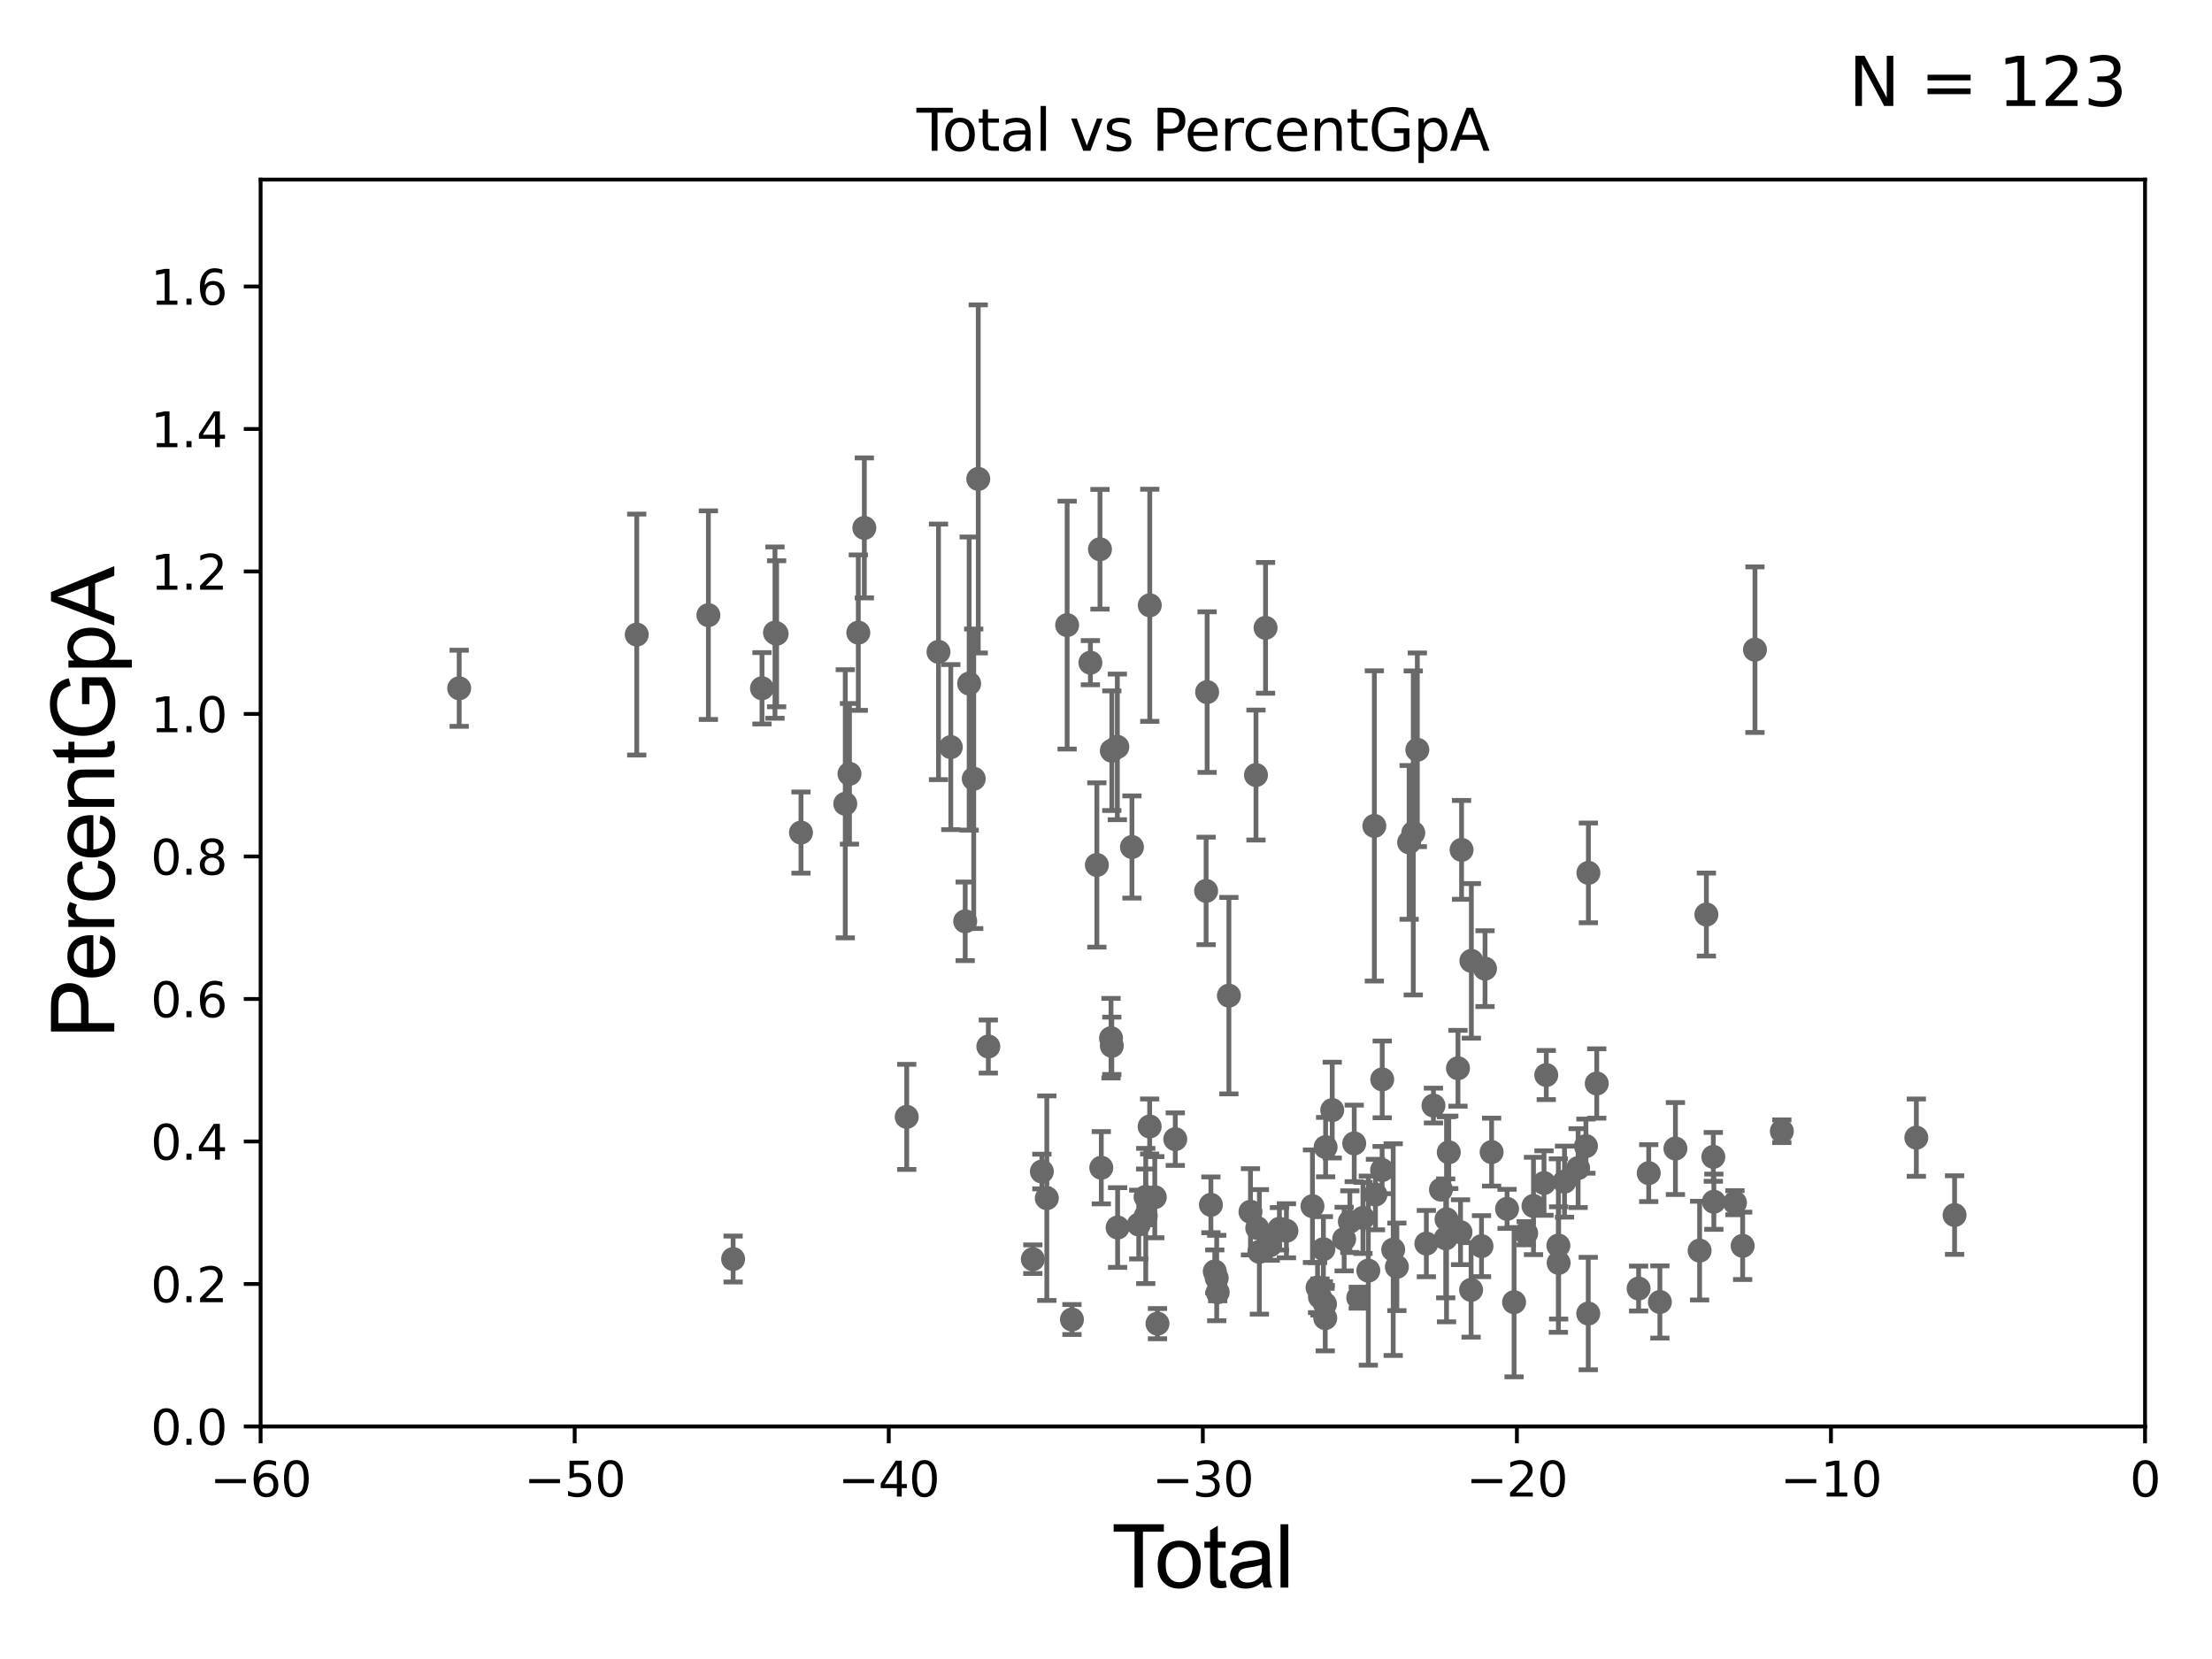 <?xml version="1.0" encoding="utf-8" standalone="no"?>
<!DOCTYPE svg PUBLIC "-//W3C//DTD SVG 1.1//EN"
  "http://www.w3.org/Graphics/SVG/1.1/DTD/svg11.dtd">
<svg xmlns:xlink="http://www.w3.org/1999/xlink" width="460.8pt" height="345.6pt" viewBox="0 0 460.8 345.6" xmlns="http://www.w3.org/2000/svg" version="1.1">
 <defs>
  <style type="text/css">*{stroke-linejoin: round; stroke-linecap: butt}</style>
 </defs>
 <g id="figure_1">
  <g id="patch_1">
   <path d="M 0 345.6 
L 460.8 345.6 
L 460.8 0 
L 0 0 
z
" style="fill: #ffffff"/>
  </g>
  <g id="axes_1">
   <g id="patch_2">
    <path d="M 54.29 297.16 
L 446.85 297.16 
L 446.85 37.411 
L 54.29 37.411 
z
" style="fill: #ffffff"/>
   </g>
   <g id="PathCollection_1">
    <defs>
     <path id="m8570aa8f33" d="M 0 1.118 
C 0.297 1.118 0.581 1 0.791 0.791 
C 1 0.581 1.118 0.297 1.118 0 
C 1.118 -0.297 1 -0.581 0.791 -0.791 
C 0.581 -1 0.297 -1.118 0 -1.118 
C -0.297 -1.118 -0.581 -1 -0.791 -0.791 
C -1 -0.581 -1.118 -0.297 -1.118 0 
C -1.118 0.297 -1 0.581 -0.791 0.791 
C -0.581 1 -0.297 1.118 0 1.118 
z
" style="stroke: #696969"/>
    </defs>
    <g clip-path="url(#p9becd3e155)">
     <use xlink:href="#m8570aa8f33" x="95.656" y="143.379" style="fill: #696969; stroke: #696969"/>
     <use xlink:href="#m8570aa8f33" x="266.528" y="255.979" style="fill: #696969; stroke: #696969"/>
     <use xlink:href="#m8570aa8f33" x="267.986" y="256.392" style="fill: #696969; stroke: #696969"/>
     <use xlink:href="#m8570aa8f33" x="273.412" y="251.272" style="fill: #696969; stroke: #696969"/>
     <use xlink:href="#m8570aa8f33" x="274.472" y="268.23" style="fill: #696969; stroke: #696969"/>
     <use xlink:href="#m8570aa8f33" x="274.97" y="270.186" style="fill: #696969; stroke: #696969"/>
     <use xlink:href="#m8570aa8f33" x="275.687" y="260.229" style="fill: #696969; stroke: #696969"/>
     <use xlink:href="#m8570aa8f33" x="276.02" y="271.666" style="fill: #696969; stroke: #696969"/>
     <use xlink:href="#m8570aa8f33" x="276.073" y="274.59" style="fill: #696969; stroke: #696969"/>
     <use xlink:href="#m8570aa8f33" x="276.149" y="238.966" style="fill: #696969; stroke: #696969"/>
     <use xlink:href="#m8570aa8f33" x="277.528" y="231.252" style="fill: #696969; stroke: #696969"/>
     <use xlink:href="#m8570aa8f33" x="280.011" y="258.122" style="fill: #696969; stroke: #696969"/>
     <use xlink:href="#m8570aa8f33" x="281.197" y="254.49" style="fill: #696969; stroke: #696969"/>
     <use xlink:href="#m8570aa8f33" x="282.111" y="238.192" style="fill: #696969; stroke: #696969"/>
     <use xlink:href="#m8570aa8f33" x="282.956" y="270.332" style="fill: #696969; stroke: #696969"/>
     <use xlink:href="#m8570aa8f33" x="283.925" y="253.712" style="fill: #696969; stroke: #696969"/>
     <use xlink:href="#m8570aa8f33" x="285.044" y="264.694" style="fill: #696969; stroke: #696969"/>
     <use xlink:href="#m8570aa8f33" x="286.299" y="172.053" style="fill: #696969; stroke: #696969"/>
     <use xlink:href="#m8570aa8f33" x="286.535" y="248.845" style="fill: #696969; stroke: #696969"/>
     <use xlink:href="#m8570aa8f33" x="287.919" y="243.746" style="fill: #696969; stroke: #696969"/>
     <use xlink:href="#m8570aa8f33" x="264.607" y="259.4" style="fill: #696969; stroke: #696969"/>
     <use xlink:href="#m8570aa8f33" x="287.944" y="224.858" style="fill: #696969; stroke: #696969"/>
     <use xlink:href="#m8570aa8f33" x="263.638" y="130.79" style="fill: #696969; stroke: #696969"/>
     <use xlink:href="#m8570aa8f33" x="261.911" y="255.815" style="fill: #696969; stroke: #696969"/>
     <use xlink:href="#m8570aa8f33" x="232.82" y="255.715" style="fill: #696969; stroke: #696969"/>
     <use xlink:href="#m8570aa8f33" x="235.807" y="176.448" style="fill: #696969; stroke: #696969"/>
     <use xlink:href="#m8570aa8f33" x="237.224" y="255.099" style="fill: #696969; stroke: #696969"/>
     <use xlink:href="#m8570aa8f33" x="238.651" y="249.338" style="fill: #696969; stroke: #696969"/>
     <use xlink:href="#m8570aa8f33" x="238.68" y="253.311" style="fill: #696969; stroke: #696969"/>
     <use xlink:href="#m8570aa8f33" x="239.495" y="234.668" style="fill: #696969; stroke: #696969"/>
     <use xlink:href="#m8570aa8f33" x="239.517" y="126.093" style="fill: #696969; stroke: #696969"/>
     <use xlink:href="#m8570aa8f33" x="240.564" y="249.397" style="fill: #696969; stroke: #696969"/>
     <use xlink:href="#m8570aa8f33" x="241.128" y="275.738" style="fill: #696969; stroke: #696969"/>
     <use xlink:href="#m8570aa8f33" x="244.835" y="237.308" style="fill: #696969; stroke: #696969"/>
     <use xlink:href="#m8570aa8f33" x="251.254" y="185.593" style="fill: #696969; stroke: #696969"/>
     <use xlink:href="#m8570aa8f33" x="251.466" y="144.177" style="fill: #696969; stroke: #696969"/>
     <use xlink:href="#m8570aa8f33" x="252.253" y="250.985" style="fill: #696969; stroke: #696969"/>
     <use xlink:href="#m8570aa8f33" x="253.062" y="264.864" style="fill: #696969; stroke: #696969"/>
     <use xlink:href="#m8570aa8f33" x="253.463" y="266.239" style="fill: #696969; stroke: #696969"/>
     <use xlink:href="#m8570aa8f33" x="253.666" y="269.201" style="fill: #696969; stroke: #696969"/>
     <use xlink:href="#m8570aa8f33" x="256.002" y="207.41" style="fill: #696969; stroke: #696969"/>
     <use xlink:href="#m8570aa8f33" x="260.495" y="252.436" style="fill: #696969; stroke: #696969"/>
     <use xlink:href="#m8570aa8f33" x="261.643" y="161.454" style="fill: #696969; stroke: #696969"/>
     <use xlink:href="#m8570aa8f33" x="262.353" y="260.789" style="fill: #696969; stroke: #696969"/>
     <use xlink:href="#m8570aa8f33" x="290.228" y="260.32" style="fill: #696969; stroke: #696969"/>
     <use xlink:href="#m8570aa8f33" x="290.996" y="263.902" style="fill: #696969; stroke: #696969"/>
     <use xlink:href="#m8570aa8f33" x="293.546" y="175.487" style="fill: #696969; stroke: #696969"/>
     <use xlink:href="#m8570aa8f33" x="324.694" y="263.086" style="fill: #696969; stroke: #696969"/>
     <use xlink:href="#m8570aa8f33" x="325.915" y="246.154" style="fill: #696969; stroke: #696969"/>
     <use xlink:href="#m8570aa8f33" x="328.75" y="243.338" style="fill: #696969; stroke: #696969"/>
     <use xlink:href="#m8570aa8f33" x="330.381" y="238.759" style="fill: #696969; stroke: #696969"/>
     <use xlink:href="#m8570aa8f33" x="330.861" y="273.634" style="fill: #696969; stroke: #696969"/>
     <use xlink:href="#m8570aa8f33" x="330.892" y="181.837" style="fill: #696969; stroke: #696969"/>
     <use xlink:href="#m8570aa8f33" x="332.631" y="225.713" style="fill: #696969; stroke: #696969"/>
     <use xlink:href="#m8570aa8f33" x="341.351" y="268.426" style="fill: #696969; stroke: #696969"/>
     <use xlink:href="#m8570aa8f33" x="343.46" y="244.386" style="fill: #696969; stroke: #696969"/>
     <use xlink:href="#m8570aa8f33" x="345.784" y="271.23" style="fill: #696969; stroke: #696969"/>
     <use xlink:href="#m8570aa8f33" x="349.023" y="239.261" style="fill: #696969; stroke: #696969"/>
     <use xlink:href="#m8570aa8f33" x="354.06" y="260.523" style="fill: #696969; stroke: #696969"/>
     <use xlink:href="#m8570aa8f33" x="355.472" y="190.516" style="fill: #696969; stroke: #696969"/>
     <use xlink:href="#m8570aa8f33" x="356.915" y="240.998" style="fill: #696969; stroke: #696969"/>
     <use xlink:href="#m8570aa8f33" x="357.026" y="250.341" style="fill: #696969; stroke: #696969"/>
     <use xlink:href="#m8570aa8f33" x="361.422" y="250.544" style="fill: #696969; stroke: #696969"/>
     <use xlink:href="#m8570aa8f33" x="363.027" y="259.529" style="fill: #696969; stroke: #696969"/>
     <use xlink:href="#m8570aa8f33" x="365.593" y="135.341" style="fill: #696969; stroke: #696969"/>
     <use xlink:href="#m8570aa8f33" x="371.191" y="235.66" style="fill: #696969; stroke: #696969"/>
     <use xlink:href="#m8570aa8f33" x="324.638" y="259.471" style="fill: #696969; stroke: #696969"/>
     <use xlink:href="#m8570aa8f33" x="322.116" y="223.95" style="fill: #696969; stroke: #696969"/>
     <use xlink:href="#m8570aa8f33" x="321.645" y="246.45" style="fill: #696969; stroke: #696969"/>
     <use xlink:href="#m8570aa8f33" x="319.453" y="251.225" style="fill: #696969; stroke: #696969"/>
     <use xlink:href="#m8570aa8f33" x="294.41" y="173.512" style="fill: #696969; stroke: #696969"/>
     <use xlink:href="#m8570aa8f33" x="295.256" y="156.194" style="fill: #696969; stroke: #696969"/>
     <use xlink:href="#m8570aa8f33" x="297.137" y="259.063" style="fill: #696969; stroke: #696969"/>
     <use xlink:href="#m8570aa8f33" x="298.615" y="230.31" style="fill: #696969; stroke: #696969"/>
     <use xlink:href="#m8570aa8f33" x="399.208" y="236.996" style="fill: #696969; stroke: #696969"/>
     <use xlink:href="#m8570aa8f33" x="300.177" y="247.823" style="fill: #696969; stroke: #696969"/>
     <use xlink:href="#m8570aa8f33" x="301.17" y="257.972" style="fill: #696969; stroke: #696969"/>
     <use xlink:href="#m8570aa8f33" x="301.338" y="254" style="fill: #696969; stroke: #696969"/>
     <use xlink:href="#m8570aa8f33" x="301.806" y="240.048" style="fill: #696969; stroke: #696969"/>
     <use xlink:href="#m8570aa8f33" x="232.761" y="155.588" style="fill: #696969; stroke: #696969"/>
     <use xlink:href="#m8570aa8f33" x="303.723" y="222.539" style="fill: #696969; stroke: #696969"/>
     <use xlink:href="#m8570aa8f33" x="304.472" y="177.045" style="fill: #696969; stroke: #696969"/>
     <use xlink:href="#m8570aa8f33" x="306.455" y="268.708" style="fill: #696969; stroke: #696969"/>
     <use xlink:href="#m8570aa8f33" x="306.512" y="200.163" style="fill: #696969; stroke: #696969"/>
     <use xlink:href="#m8570aa8f33" x="308.626" y="259.591" style="fill: #696969; stroke: #696969"/>
     <use xlink:href="#m8570aa8f33" x="309.357" y="201.785" style="fill: #696969; stroke: #696969"/>
     <use xlink:href="#m8570aa8f33" x="310.73" y="240.005" style="fill: #696969; stroke: #696969"/>
     <use xlink:href="#m8570aa8f33" x="313.948" y="251.827" style="fill: #696969; stroke: #696969"/>
     <use xlink:href="#m8570aa8f33" x="315.409" y="271.269" style="fill: #696969; stroke: #696969"/>
     <use xlink:href="#m8570aa8f33" x="317.935" y="256.906" style="fill: #696969; stroke: #696969"/>
     <use xlink:href="#m8570aa8f33" x="304.253" y="256.691" style="fill: #696969; stroke: #696969"/>
     <use xlink:href="#m8570aa8f33" x="231.612" y="156.382" style="fill: #696969; stroke: #696969"/>
     <use xlink:href="#m8570aa8f33" x="407.175" y="253.117" style="fill: #696969; stroke: #696969"/>
     <use xlink:href="#m8570aa8f33" x="231.446" y="216.271" style="fill: #696969; stroke: #696969"/>
     <use xlink:href="#m8570aa8f33" x="178.802" y="131.79" style="fill: #696969; stroke: #696969"/>
     <use xlink:href="#m8570aa8f33" x="195.506" y="135.793" style="fill: #696969; stroke: #696969"/>
     <use xlink:href="#m8570aa8f33" x="176.086" y="167.44" style="fill: #696969; stroke: #696969"/>
     <use xlink:href="#m8570aa8f33" x="222.304" y="130.224" style="fill: #696969; stroke: #696969"/>
     <use xlink:href="#m8570aa8f33" x="215.16" y="262.313" style="fill: #696969; stroke: #696969"/>
     <use xlink:href="#m8570aa8f33" x="218.071" y="249.599" style="fill: #696969; stroke: #696969"/>
     <use xlink:href="#m8570aa8f33" x="223.306" y="274.876" style="fill: #696969; stroke: #696969"/>
     <use xlink:href="#m8570aa8f33" x="166.858" y="173.439" style="fill: #696969; stroke: #696969"/>
     <use xlink:href="#m8570aa8f33" x="161.782" y="132.023" style="fill: #696969; stroke: #696969"/>
     <use xlink:href="#m8570aa8f33" x="180.057" y="109.972" style="fill: #696969; stroke: #696969"/>
     <use xlink:href="#m8570aa8f33" x="161.442" y="131.784" style="fill: #696969; stroke: #696969"/>
     <use xlink:href="#m8570aa8f33" x="227.151" y="138.048" style="fill: #696969; stroke: #696969"/>
     <use xlink:href="#m8570aa8f33" x="198.07" y="155.633" style="fill: #696969; stroke: #696969"/>
     <use xlink:href="#m8570aa8f33" x="158.737" y="143.381" style="fill: #696969; stroke: #696969"/>
     <use xlink:href="#m8570aa8f33" x="201.069" y="191.928" style="fill: #696969; stroke: #696969"/>
     <use xlink:href="#m8570aa8f33" x="228.496" y="180.191" style="fill: #696969; stroke: #696969"/>
     <use xlink:href="#m8570aa8f33" x="188.889" y="232.664" style="fill: #696969; stroke: #696969"/>
     <use xlink:href="#m8570aa8f33" x="217.042" y="244.051" style="fill: #696969; stroke: #696969"/>
     <use xlink:href="#m8570aa8f33" x="132.646" y="132.192" style="fill: #696969; stroke: #696969"/>
     <use xlink:href="#m8570aa8f33" x="229.42" y="243.26" style="fill: #696969; stroke: #696969"/>
     <use xlink:href="#m8570aa8f33" x="205.888" y="218.008" style="fill: #696969; stroke: #696969"/>
     <use xlink:href="#m8570aa8f33" x="152.722" y="262.277" style="fill: #696969; stroke: #696969"/>
     <use xlink:href="#m8570aa8f33" x="231.61" y="217.86" style="fill: #696969; stroke: #696969"/>
     <use xlink:href="#m8570aa8f33" x="203.79" y="99.765" style="fill: #696969; stroke: #696969"/>
     <use xlink:href="#m8570aa8f33" x="176.962" y="161.202" style="fill: #696969; stroke: #696969"/>
     <use xlink:href="#m8570aa8f33" x="202.847" y="162.23" style="fill: #696969; stroke: #696969"/>
     <use xlink:href="#m8570aa8f33" x="147.57" y="128.148" style="fill: #696969; stroke: #696969"/>
     <use xlink:href="#m8570aa8f33" x="201.894" y="142.396" style="fill: #696969; stroke: #696969"/>
     <use xlink:href="#m8570aa8f33" x="229.144" y="114.422" style="fill: #696969; stroke: #696969"/>
    </g>
   </g>
   <g id="matplotlib.axis_1">
    <g id="xtick_1">
     <g id="line2d_1">
      <defs>
       <path id="mc40bec030c" d="M 0 0 
L 0 3.5 
" style="stroke: #000000; stroke-width: 0.8"/>
      </defs>
      <g>
       <use xlink:href="#mc40bec030c" x="54.29" y="297.16" style="stroke: #000000; stroke-width: 0.8"/>
      </g>
     </g>
     <g id="text_1">
      <!-- −60 -->
      <g transform="translate(43.738 311.758)scale(0.1 -0.1)">
       <defs>
        <path id="DejaVuSans-2212" d="M 678 2272 
L 4684 2272 
L 4684 1741 
L 678 1741 
L 678 2272 
z
" transform="scale(0.016)"/>
        <path id="DejaVuSans-36" d="M 2113 2584 
Q 1688 2584 1439 2293 
Q 1191 2003 1191 1497 
Q 1191 994 1439 701 
Q 1688 409 2113 409 
Q 2538 409 2786 701 
Q 3034 994 3034 1497 
Q 3034 2003 2786 2293 
Q 2538 2584 2113 2584 
z
M 3366 4563 
L 3366 3988 
Q 3128 4100 2886 4159 
Q 2644 4219 2406 4219 
Q 1781 4219 1451 3797 
Q 1122 3375 1075 2522 
Q 1259 2794 1537 2939 
Q 1816 3084 2150 3084 
Q 2853 3084 3261 2657 
Q 3669 2231 3669 1497 
Q 3669 778 3244 343 
Q 2819 -91 2113 -91 
Q 1303 -91 875 529 
Q 447 1150 447 2328 
Q 447 3434 972 4092 
Q 1497 4750 2381 4750 
Q 2619 4750 2861 4703 
Q 3103 4656 3366 4563 
z
" transform="scale(0.016)"/>
        <path id="DejaVuSans-30" d="M 2034 4250 
Q 1547 4250 1301 3770 
Q 1056 3291 1056 2328 
Q 1056 1369 1301 889 
Q 1547 409 2034 409 
Q 2525 409 2770 889 
Q 3016 1369 3016 2328 
Q 3016 3291 2770 3770 
Q 2525 4250 2034 4250 
z
M 2034 4750 
Q 2819 4750 3233 4129 
Q 3647 3509 3647 2328 
Q 3647 1150 3233 529 
Q 2819 -91 2034 -91 
Q 1250 -91 836 529 
Q 422 1150 422 2328 
Q 422 3509 836 4129 
Q 1250 4750 2034 4750 
z
" transform="scale(0.016)"/>
       </defs>
       <use xlink:href="#DejaVuSans-2212"/>
       <use xlink:href="#DejaVuSans-36" x="83.789"/>
       <use xlink:href="#DejaVuSans-30" x="147.412"/>
      </g>
     </g>
    </g>
    <g id="xtick_2">
     <g id="line2d_2">
      <g>
       <use xlink:href="#mc40bec030c" x="119.717" y="297.16" style="stroke: #000000; stroke-width: 0.8"/>
      </g>
     </g>
     <g id="text_2">
      <!-- −50 -->
      <g transform="translate(109.164 311.758)scale(0.1 -0.1)">
       <defs>
        <path id="DejaVuSans-35" d="M 691 4666 
L 3169 4666 
L 3169 4134 
L 1269 4134 
L 1269 2991 
Q 1406 3038 1543 3061 
Q 1681 3084 1819 3084 
Q 2600 3084 3056 2656 
Q 3513 2228 3513 1497 
Q 3513 744 3044 326 
Q 2575 -91 1722 -91 
Q 1428 -91 1123 -41 
Q 819 9 494 109 
L 494 744 
Q 775 591 1075 516 
Q 1375 441 1709 441 
Q 2250 441 2565 725 
Q 2881 1009 2881 1497 
Q 2881 1984 2565 2268 
Q 2250 2553 1709 2553 
Q 1456 2553 1204 2497 
Q 953 2441 691 2322 
L 691 4666 
z
" transform="scale(0.016)"/>
       </defs>
       <use xlink:href="#DejaVuSans-2212"/>
       <use xlink:href="#DejaVuSans-35" x="83.789"/>
       <use xlink:href="#DejaVuSans-30" x="147.412"/>
      </g>
     </g>
    </g>
    <g id="xtick_3">
     <g id="line2d_3">
      <g>
       <use xlink:href="#mc40bec030c" x="185.143" y="297.16" style="stroke: #000000; stroke-width: 0.8"/>
      </g>
     </g>
     <g id="text_3">
      <!-- −40 -->
      <g transform="translate(174.591 311.758)scale(0.1 -0.1)">
       <defs>
        <path id="DejaVuSans-34" d="M 2419 4116 
L 825 1625 
L 2419 1625 
L 2419 4116 
z
M 2253 4666 
L 3047 4666 
L 3047 1625 
L 3713 1625 
L 3713 1100 
L 3047 1100 
L 3047 0 
L 2419 0 
L 2419 1100 
L 313 1100 
L 313 1709 
L 2253 4666 
z
" transform="scale(0.016)"/>
       </defs>
       <use xlink:href="#DejaVuSans-2212"/>
       <use xlink:href="#DejaVuSans-34" x="83.789"/>
       <use xlink:href="#DejaVuSans-30" x="147.412"/>
      </g>
     </g>
    </g>
    <g id="xtick_4">
     <g id="line2d_4">
      <g>
       <use xlink:href="#mc40bec030c" x="250.57" y="297.16" style="stroke: #000000; stroke-width: 0.8"/>
      </g>
     </g>
     <g id="text_4">
      <!-- −30 -->
      <g transform="translate(240.018 311.758)scale(0.1 -0.1)">
       <defs>
        <path id="DejaVuSans-33" d="M 2597 2516 
Q 3050 2419 3304 2112 
Q 3559 1806 3559 1356 
Q 3559 666 3084 287 
Q 2609 -91 1734 -91 
Q 1441 -91 1130 -33 
Q 819 25 488 141 
L 488 750 
Q 750 597 1062 519 
Q 1375 441 1716 441 
Q 2309 441 2620 675 
Q 2931 909 2931 1356 
Q 2931 1769 2642 2001 
Q 2353 2234 1838 2234 
L 1294 2234 
L 1294 2753 
L 1863 2753 
Q 2328 2753 2575 2939 
Q 2822 3125 2822 3475 
Q 2822 3834 2567 4026 
Q 2313 4219 1838 4219 
Q 1578 4219 1281 4162 
Q 984 4106 628 3988 
L 628 4550 
Q 988 4650 1302 4700 
Q 1616 4750 1894 4750 
Q 2613 4750 3031 4423 
Q 3450 4097 3450 3541 
Q 3450 3153 3228 2886 
Q 3006 2619 2597 2516 
z
" transform="scale(0.016)"/>
       </defs>
       <use xlink:href="#DejaVuSans-2212"/>
       <use xlink:href="#DejaVuSans-33" x="83.789"/>
       <use xlink:href="#DejaVuSans-30" x="147.412"/>
      </g>
     </g>
    </g>
    <g id="xtick_5">
     <g id="line2d_5">
      <g>
       <use xlink:href="#mc40bec030c" x="315.997" y="297.16" style="stroke: #000000; stroke-width: 0.8"/>
      </g>
     </g>
     <g id="text_5">
      <!-- −20 -->
      <g transform="translate(305.444 311.758)scale(0.1 -0.1)">
       <defs>
        <path id="DejaVuSans-32" d="M 1228 531 
L 3431 531 
L 3431 0 
L 469 0 
L 469 531 
Q 828 903 1448 1529 
Q 2069 2156 2228 2338 
Q 2531 2678 2651 2914 
Q 2772 3150 2772 3378 
Q 2772 3750 2511 3984 
Q 2250 4219 1831 4219 
Q 1534 4219 1204 4116 
Q 875 4013 500 3803 
L 500 4441 
Q 881 4594 1212 4672 
Q 1544 4750 1819 4750 
Q 2544 4750 2975 4387 
Q 3406 4025 3406 3419 
Q 3406 3131 3298 2873 
Q 3191 2616 2906 2266 
Q 2828 2175 2409 1742 
Q 1991 1309 1228 531 
z
" transform="scale(0.016)"/>
       </defs>
       <use xlink:href="#DejaVuSans-2212"/>
       <use xlink:href="#DejaVuSans-32" x="83.789"/>
       <use xlink:href="#DejaVuSans-30" x="147.412"/>
      </g>
     </g>
    </g>
    <g id="xtick_6">
     <g id="line2d_6">
      <g>
       <use xlink:href="#mc40bec030c" x="381.423" y="297.16" style="stroke: #000000; stroke-width: 0.8"/>
      </g>
     </g>
     <g id="text_6">
      <!-- −10 -->
      <g transform="translate(370.871 311.758)scale(0.1 -0.1)">
       <defs>
        <path id="DejaVuSans-31" d="M 794 531 
L 1825 531 
L 1825 4091 
L 703 3866 
L 703 4441 
L 1819 4666 
L 2450 4666 
L 2450 531 
L 3481 531 
L 3481 0 
L 794 0 
L 794 531 
z
" transform="scale(0.016)"/>
       </defs>
       <use xlink:href="#DejaVuSans-2212"/>
       <use xlink:href="#DejaVuSans-31" x="83.789"/>
       <use xlink:href="#DejaVuSans-30" x="147.412"/>
      </g>
     </g>
    </g>
    <g id="xtick_7">
     <g id="line2d_7">
      <g>
       <use xlink:href="#mc40bec030c" x="446.85" y="297.16" style="stroke: #000000; stroke-width: 0.8"/>
      </g>
     </g>
     <g id="text_7">
      <!-- 0 -->
      <g transform="translate(443.669 311.758)scale(0.1 -0.1)">
       <use xlink:href="#DejaVuSans-30"/>
      </g>
     </g>
    </g>
    <g id="text_8">
     <!-- Total -->
     <g transform="translate(231.565 330.722)scale(0.18 -0.18)">
      <defs>
       <path id="ArialMT-54" d="M 1659 0 
L 1659 4041 
L 150 4041 
L 150 4581 
L 3781 4581 
L 3781 4041 
L 2266 4041 
L 2266 0 
L 1659 0 
z
" transform="scale(0.016)"/>
       <path id="ArialMT-6f" d="M 213 1659 
Q 213 2581 725 3025 
Q 1153 3394 1769 3394 
Q 2453 3394 2887 2945 
Q 3322 2497 3322 1706 
Q 3322 1066 3130 698 
Q 2938 331 2570 128 
Q 2203 -75 1769 -75 
Q 1072 -75 642 372 
Q 213 819 213 1659 
z
M 791 1659 
Q 791 1022 1069 705 
Q 1347 388 1769 388 
Q 2188 388 2466 706 
Q 2744 1025 2744 1678 
Q 2744 2294 2464 2611 
Q 2184 2928 1769 2928 
Q 1347 2928 1069 2612 
Q 791 2297 791 1659 
z
" transform="scale(0.016)"/>
       <path id="ArialMT-74" d="M 1650 503 
L 1731 6 
Q 1494 -44 1306 -44 
Q 1000 -44 831 53 
Q 663 150 594 308 
Q 525 466 525 972 
L 525 2881 
L 113 2881 
L 113 3319 
L 525 3319 
L 525 4141 
L 1084 4478 
L 1084 3319 
L 1650 3319 
L 1650 2881 
L 1084 2881 
L 1084 941 
Q 1084 700 1114 631 
Q 1144 563 1211 522 
Q 1278 481 1403 481 
Q 1497 481 1650 503 
z
" transform="scale(0.016)"/>
       <path id="ArialMT-61" d="M 2588 409 
Q 2275 144 1986 34 
Q 1697 -75 1366 -75 
Q 819 -75 525 192 
Q 231 459 231 875 
Q 231 1119 342 1320 
Q 453 1522 633 1644 
Q 813 1766 1038 1828 
Q 1203 1872 1538 1913 
Q 2219 1994 2541 2106 
Q 2544 2222 2544 2253 
Q 2544 2597 2384 2738 
Q 2169 2928 1744 2928 
Q 1347 2928 1158 2789 
Q 969 2650 878 2297 
L 328 2372 
Q 403 2725 575 2942 
Q 747 3159 1072 3276 
Q 1397 3394 1825 3394 
Q 2250 3394 2515 3294 
Q 2781 3194 2906 3042 
Q 3031 2891 3081 2659 
Q 3109 2516 3109 2141 
L 3109 1391 
Q 3109 606 3145 398 
Q 3181 191 3288 0 
L 2700 0 
Q 2613 175 2588 409 
z
M 2541 1666 
Q 2234 1541 1622 1453 
Q 1275 1403 1131 1340 
Q 988 1278 909 1158 
Q 831 1038 831 891 
Q 831 666 1001 516 
Q 1172 366 1500 366 
Q 1825 366 2078 508 
Q 2331 650 2450 897 
Q 2541 1088 2541 1459 
L 2541 1666 
z
" transform="scale(0.016)"/>
       <path id="ArialMT-6c" d="M 409 0 
L 409 4581 
L 972 4581 
L 972 0 
L 409 0 
z
" transform="scale(0.016)"/>
      </defs>
      <use xlink:href="#ArialMT-54"/>
      <use xlink:href="#ArialMT-6f" x="49.959"/>
      <use xlink:href="#ArialMT-74" x="105.574"/>
      <use xlink:href="#ArialMT-61" x="133.357"/>
      <use xlink:href="#ArialMT-6c" x="188.973"/>
     </g>
    </g>
   </g>
   <g id="matplotlib.axis_2">
    <g id="ytick_1">
     <g id="line2d_8">
      <defs>
       <path id="m4178c2d703" d="M 0 0 
L -3.5 0 
" style="stroke: #000000; stroke-width: 0.8"/>
      </defs>
      <g>
       <use xlink:href="#m4178c2d703" x="54.29" y="297.16" style="stroke: #000000; stroke-width: 0.8"/>
      </g>
     </g>
     <g id="text_9">
      <!-- 0.0 -->
      <g transform="translate(31.387 300.959)scale(0.1 -0.1)">
       <defs>
        <path id="DejaVuSans-2e" d="M 684 794 
L 1344 794 
L 1344 0 
L 684 0 
L 684 794 
z
" transform="scale(0.016)"/>
       </defs>
       <use xlink:href="#DejaVuSans-30"/>
       <use xlink:href="#DejaVuSans-2e" x="63.623"/>
       <use xlink:href="#DejaVuSans-30" x="95.41"/>
      </g>
     </g>
    </g>
    <g id="ytick_2">
     <g id="line2d_9">
      <g>
       <use xlink:href="#m4178c2d703" x="54.29" y="267.474" style="stroke: #000000; stroke-width: 0.8"/>
      </g>
     </g>
     <g id="text_10">
      <!-- 0.2 -->
      <g transform="translate(31.387 271.274)scale(0.1 -0.1)">
       <use xlink:href="#DejaVuSans-30"/>
       <use xlink:href="#DejaVuSans-2e" x="63.623"/>
       <use xlink:href="#DejaVuSans-32" x="95.41"/>
      </g>
     </g>
    </g>
    <g id="ytick_3">
     <g id="line2d_10">
      <g>
       <use xlink:href="#m4178c2d703" x="54.29" y="237.789" style="stroke: #000000; stroke-width: 0.8"/>
      </g>
     </g>
     <g id="text_11">
      <!-- 0.4 -->
      <g transform="translate(31.387 241.588)scale(0.1 -0.1)">
       <use xlink:href="#DejaVuSans-30"/>
       <use xlink:href="#DejaVuSans-2e" x="63.623"/>
       <use xlink:href="#DejaVuSans-34" x="95.41"/>
      </g>
     </g>
    </g>
    <g id="ytick_4">
     <g id="line2d_11">
      <g>
       <use xlink:href="#m4178c2d703" x="54.29" y="208.103" style="stroke: #000000; stroke-width: 0.8"/>
      </g>
     </g>
     <g id="text_12">
      <!-- 0.6 -->
      <g transform="translate(31.387 211.902)scale(0.1 -0.1)">
       <use xlink:href="#DejaVuSans-30"/>
       <use xlink:href="#DejaVuSans-2e" x="63.623"/>
       <use xlink:href="#DejaVuSans-36" x="95.41"/>
      </g>
     </g>
    </g>
    <g id="ytick_5">
     <g id="line2d_12">
      <g>
       <use xlink:href="#m4178c2d703" x="54.29" y="178.418" style="stroke: #000000; stroke-width: 0.8"/>
      </g>
     </g>
     <g id="text_13">
      <!-- 0.8 -->
      <g transform="translate(31.387 182.217)scale(0.1 -0.1)">
       <defs>
        <path id="DejaVuSans-38" d="M 2034 2216 
Q 1584 2216 1326 1975 
Q 1069 1734 1069 1313 
Q 1069 891 1326 650 
Q 1584 409 2034 409 
Q 2484 409 2743 651 
Q 3003 894 3003 1313 
Q 3003 1734 2745 1975 
Q 2488 2216 2034 2216 
z
M 1403 2484 
Q 997 2584 770 2862 
Q 544 3141 544 3541 
Q 544 4100 942 4425 
Q 1341 4750 2034 4750 
Q 2731 4750 3128 4425 
Q 3525 4100 3525 3541 
Q 3525 3141 3298 2862 
Q 3072 2584 2669 2484 
Q 3125 2378 3379 2068 
Q 3634 1759 3634 1313 
Q 3634 634 3220 271 
Q 2806 -91 2034 -91 
Q 1263 -91 848 271 
Q 434 634 434 1313 
Q 434 1759 690 2068 
Q 947 2378 1403 2484 
z
M 1172 3481 
Q 1172 3119 1398 2916 
Q 1625 2713 2034 2713 
Q 2441 2713 2670 2916 
Q 2900 3119 2900 3481 
Q 2900 3844 2670 4047 
Q 2441 4250 2034 4250 
Q 1625 4250 1398 4047 
Q 1172 3844 1172 3481 
z
" transform="scale(0.016)"/>
       </defs>
       <use xlink:href="#DejaVuSans-30"/>
       <use xlink:href="#DejaVuSans-2e" x="63.623"/>
       <use xlink:href="#DejaVuSans-38" x="95.41"/>
      </g>
     </g>
    </g>
    <g id="ytick_6">
     <g id="line2d_13">
      <g>
       <use xlink:href="#m4178c2d703" x="54.29" y="148.732" style="stroke: #000000; stroke-width: 0.8"/>
      </g>
     </g>
     <g id="text_14">
      <!-- 1.0 -->
      <g transform="translate(31.387 152.531)scale(0.1 -0.1)">
       <use xlink:href="#DejaVuSans-31"/>
       <use xlink:href="#DejaVuSans-2e" x="63.623"/>
       <use xlink:href="#DejaVuSans-30" x="95.41"/>
      </g>
     </g>
    </g>
    <g id="ytick_7">
     <g id="line2d_14">
      <g>
       <use xlink:href="#m4178c2d703" x="54.29" y="119.047" style="stroke: #000000; stroke-width: 0.8"/>
      </g>
     </g>
     <g id="text_15">
      <!-- 1.2 -->
      <g transform="translate(31.387 122.846)scale(0.1 -0.1)">
       <use xlink:href="#DejaVuSans-31"/>
       <use xlink:href="#DejaVuSans-2e" x="63.623"/>
       <use xlink:href="#DejaVuSans-32" x="95.41"/>
      </g>
     </g>
    </g>
    <g id="ytick_8">
     <g id="line2d_15">
      <g>
       <use xlink:href="#m4178c2d703" x="54.29" y="89.361" style="stroke: #000000; stroke-width: 0.8"/>
      </g>
     </g>
     <g id="text_16">
      <!-- 1.4 -->
      <g transform="translate(31.387 93.16)scale(0.1 -0.1)">
       <use xlink:href="#DejaVuSans-31"/>
       <use xlink:href="#DejaVuSans-2e" x="63.623"/>
       <use xlink:href="#DejaVuSans-34" x="95.41"/>
      </g>
     </g>
    </g>
    <g id="ytick_9">
     <g id="line2d_16">
      <g>
       <use xlink:href="#m4178c2d703" x="54.29" y="59.675" style="stroke: #000000; stroke-width: 0.8"/>
      </g>
     </g>
     <g id="text_17">
      <!-- 1.6 -->
      <g transform="translate(31.387 63.475)scale(0.1 -0.1)">
       <use xlink:href="#DejaVuSans-31"/>
       <use xlink:href="#DejaVuSans-2e" x="63.623"/>
       <use xlink:href="#DejaVuSans-36" x="95.41"/>
      </g>
     </g>
    </g>
    <g id="text_18">
     <!-- PercentGpA -->
     <g transform="translate(23.809 216.309)rotate(-90)scale(0.18 -0.18)">
      <defs>
       <path id="ArialMT-50" d="M 494 0 
L 494 4581 
L 2222 4581 
Q 2678 4581 2919 4538 
Q 3256 4481 3484 4323 
Q 3713 4166 3852 3881 
Q 3991 3597 3991 3256 
Q 3991 2672 3619 2267 
Q 3247 1863 2275 1863 
L 1100 1863 
L 1100 0 
L 494 0 
z
M 1100 2403 
L 2284 2403 
Q 2872 2403 3119 2622 
Q 3366 2841 3366 3238 
Q 3366 3525 3220 3729 
Q 3075 3934 2838 4000 
Q 2684 4041 2272 4041 
L 1100 4041 
L 1100 2403 
z
" transform="scale(0.016)"/>
       <path id="ArialMT-65" d="M 2694 1069 
L 3275 997 
Q 3138 488 2766 206 
Q 2394 -75 1816 -75 
Q 1088 -75 661 373 
Q 234 822 234 1631 
Q 234 2469 665 2931 
Q 1097 3394 1784 3394 
Q 2450 3394 2872 2941 
Q 3294 2488 3294 1666 
Q 3294 1616 3291 1516 
L 816 1516 
Q 847 969 1125 678 
Q 1403 388 1819 388 
Q 2128 388 2347 550 
Q 2566 713 2694 1069 
z
M 847 1978 
L 2700 1978 
Q 2663 2397 2488 2606 
Q 2219 2931 1791 2931 
Q 1403 2931 1139 2672 
Q 875 2413 847 1978 
z
" transform="scale(0.016)"/>
       <path id="ArialMT-72" d="M 416 0 
L 416 3319 
L 922 3319 
L 922 2816 
Q 1116 3169 1280 3281 
Q 1444 3394 1641 3394 
Q 1925 3394 2219 3213 
L 2025 2691 
Q 1819 2813 1613 2813 
Q 1428 2813 1281 2702 
Q 1134 2591 1072 2394 
Q 978 2094 978 1738 
L 978 0 
L 416 0 
z
" transform="scale(0.016)"/>
       <path id="ArialMT-63" d="M 2588 1216 
L 3141 1144 
Q 3050 572 2676 248 
Q 2303 -75 1759 -75 
Q 1078 -75 664 370 
Q 250 816 250 1647 
Q 250 2184 428 2587 
Q 606 2991 970 3192 
Q 1334 3394 1763 3394 
Q 2303 3394 2647 3120 
Q 2991 2847 3088 2344 
L 2541 2259 
Q 2463 2594 2264 2762 
Q 2066 2931 1784 2931 
Q 1359 2931 1093 2626 
Q 828 2322 828 1663 
Q 828 994 1084 691 
Q 1341 388 1753 388 
Q 2084 388 2306 591 
Q 2528 794 2588 1216 
z
" transform="scale(0.016)"/>
       <path id="ArialMT-6e" d="M 422 0 
L 422 3319 
L 928 3319 
L 928 2847 
Q 1294 3394 1984 3394 
Q 2284 3394 2536 3286 
Q 2788 3178 2913 3003 
Q 3038 2828 3088 2588 
Q 3119 2431 3119 2041 
L 3119 0 
L 2556 0 
L 2556 2019 
Q 2556 2363 2490 2533 
Q 2425 2703 2258 2804 
Q 2091 2906 1866 2906 
Q 1506 2906 1245 2678 
Q 984 2450 984 1813 
L 984 0 
L 422 0 
z
" transform="scale(0.016)"/>
       <path id="ArialMT-47" d="M 2638 1797 
L 2638 2334 
L 4578 2338 
L 4578 638 
Q 4131 281 3656 101 
Q 3181 -78 2681 -78 
Q 2006 -78 1454 211 
Q 903 500 622 1047 
Q 341 1594 341 2269 
Q 341 2938 620 3517 
Q 900 4097 1425 4378 
Q 1950 4659 2634 4659 
Q 3131 4659 3532 4498 
Q 3934 4338 4162 4050 
Q 4391 3763 4509 3300 
L 3963 3150 
Q 3859 3500 3706 3700 
Q 3553 3900 3268 4020 
Q 2984 4141 2638 4141 
Q 2222 4141 1919 4014 
Q 1616 3888 1430 3681 
Q 1244 3475 1141 3228 
Q 966 2803 966 2306 
Q 966 1694 1177 1281 
Q 1388 869 1791 669 
Q 2194 469 2647 469 
Q 3041 469 3416 620 
Q 3791 772 3984 944 
L 3984 1797 
L 2638 1797 
z
" transform="scale(0.016)"/>
       <path id="ArialMT-70" d="M 422 -1272 
L 422 3319 
L 934 3319 
L 934 2888 
Q 1116 3141 1344 3267 
Q 1572 3394 1897 3394 
Q 2322 3394 2647 3175 
Q 2972 2956 3137 2557 
Q 3303 2159 3303 1684 
Q 3303 1175 3120 767 
Q 2938 359 2589 142 
Q 2241 -75 1856 -75 
Q 1575 -75 1351 44 
Q 1128 163 984 344 
L 984 -1272 
L 422 -1272 
z
M 931 1641 
Q 931 1000 1190 694 
Q 1450 388 1819 388 
Q 2194 388 2461 705 
Q 2728 1022 2728 1688 
Q 2728 2322 2467 2637 
Q 2206 2953 1844 2953 
Q 1484 2953 1207 2617 
Q 931 2281 931 1641 
z
" transform="scale(0.016)"/>
       <path id="ArialMT-41" d="M -9 0 
L 1750 4581 
L 2403 4581 
L 4278 0 
L 3588 0 
L 3053 1388 
L 1138 1388 
L 634 0 
L -9 0 
z
M 1313 1881 
L 2866 1881 
L 2388 3150 
Q 2169 3728 2063 4100 
Q 1975 3659 1816 3225 
L 1313 1881 
z
" transform="scale(0.016)"/>
      </defs>
      <use xlink:href="#ArialMT-50"/>
      <use xlink:href="#ArialMT-65" x="66.699"/>
      <use xlink:href="#ArialMT-72" x="122.314"/>
      <use xlink:href="#ArialMT-63" x="155.615"/>
      <use xlink:href="#ArialMT-65" x="205.615"/>
      <use xlink:href="#ArialMT-6e" x="261.23"/>
      <use xlink:href="#ArialMT-74" x="316.846"/>
      <use xlink:href="#ArialMT-47" x="344.629"/>
      <use xlink:href="#ArialMT-70" x="422.412"/>
      <use xlink:href="#ArialMT-41" x="478.027"/>
     </g>
    </g>
   </g>
   <g id="LineCollection_1">
    <path d="M 95.656 151.307 
L 95.656 135.451 
" clip-path="url(#p9becd3e155)" style="fill: none; stroke: #696969"/>
    <path d="M 266.528 260.398 
L 266.528 251.56 
" clip-path="url(#p9becd3e155)" style="fill: none; stroke: #696969"/>
    <path d="M 267.986 262.024 
L 267.986 250.76 
" clip-path="url(#p9becd3e155)" style="fill: none; stroke: #696969"/>
    <path d="M 273.412 262.999 
L 273.412 239.545 
" clip-path="url(#p9becd3e155)" style="fill: none; stroke: #696969"/>
    <path d="M 274.472 273.442 
L 274.472 263.019 
" clip-path="url(#p9becd3e155)" style="fill: none; stroke: #696969"/>
    <path d="M 274.97 273.946 
L 274.97 266.425 
" clip-path="url(#p9becd3e155)" style="fill: none; stroke: #696969"/>
    <path d="M 275.687 267.008 
L 275.687 253.45 
" clip-path="url(#p9becd3e155)" style="fill: none; stroke: #696969"/>
    <path d="M 276.02 274.942 
L 276.02 268.39 
" clip-path="url(#p9becd3e155)" style="fill: none; stroke: #696969"/>
    <path d="M 276.073 281.415 
L 276.073 267.766 
" clip-path="url(#p9becd3e155)" style="fill: none; stroke: #696969"/>
    <path d="M 276.149 245.154 
L 276.149 232.778 
" clip-path="url(#p9becd3e155)" style="fill: none; stroke: #696969"/>
    <path d="M 277.528 241.229 
L 277.528 221.274 
" clip-path="url(#p9becd3e155)" style="fill: none; stroke: #696969"/>
    <path d="M 280.011 264.753 
L 280.011 251.49 
" clip-path="url(#p9becd3e155)" style="fill: none; stroke: #696969"/>
    <path d="M 281.197 260.911 
L 281.197 248.07 
" clip-path="url(#p9becd3e155)" style="fill: none; stroke: #696969"/>
    <path d="M 282.111 246.162 
L 282.111 230.222 
" clip-path="url(#p9becd3e155)" style="fill: none; stroke: #696969"/>
    <path d="M 282.956 272.514 
L 282.956 268.15 
" clip-path="url(#p9becd3e155)" style="fill: none; stroke: #696969"/>
    <path d="M 283.925 261.121 
L 283.925 246.304 
" clip-path="url(#p9becd3e155)" style="fill: none; stroke: #696969"/>
    <path d="M 285.044 284.389 
L 285.044 244.998 
" clip-path="url(#p9becd3e155)" style="fill: none; stroke: #696969"/>
    <path d="M 286.299 204.366 
L 286.299 139.74 
" clip-path="url(#p9becd3e155)" style="fill: none; stroke: #696969"/>
    <path d="M 286.535 256.183 
L 286.535 241.506 
" clip-path="url(#p9becd3e155)" style="fill: none; stroke: #696969"/>
    <path d="M 287.919 248.666 
L 287.919 238.825 
" clip-path="url(#p9becd3e155)" style="fill: none; stroke: #696969"/>
    <path d="M 264.607 262.534 
L 264.607 256.265 
" clip-path="url(#p9becd3e155)" style="fill: none; stroke: #696969"/>
    <path d="M 287.944 232.855 
L 287.944 216.862 
" clip-path="url(#p9becd3e155)" style="fill: none; stroke: #696969"/>
    <path d="M 263.638 144.41 
L 263.638 117.171 
" clip-path="url(#p9becd3e155)" style="fill: none; stroke: #696969"/>
    <path d="M 261.911 256.756 
L 261.911 254.874 
" clip-path="url(#p9becd3e155)" style="fill: none; stroke: #696969"/>
    <path d="M 232.82 264.021 
L 232.82 247.41 
" clip-path="url(#p9becd3e155)" style="fill: none; stroke: #696969"/>
    <path d="M 235.807 187.094 
L 235.807 165.802 
" clip-path="url(#p9becd3e155)" style="fill: none; stroke: #696969"/>
    <path d="M 237.224 262.262 
L 237.224 247.936 
" clip-path="url(#p9becd3e155)" style="fill: none; stroke: #696969"/>
    <path d="M 238.651 255.153 
L 238.651 243.522 
" clip-path="url(#p9becd3e155)" style="fill: none; stroke: #696969"/>
    <path d="M 238.68 267.391 
L 238.68 239.231 
" clip-path="url(#p9becd3e155)" style="fill: none; stroke: #696969"/>
    <path d="M 239.495 240.399 
L 239.495 228.936 
" clip-path="url(#p9becd3e155)" style="fill: none; stroke: #696969"/>
    <path d="M 239.517 150.271 
L 239.517 101.915 
" clip-path="url(#p9becd3e155)" style="fill: none; stroke: #696969"/>
    <path d="M 240.564 257.85 
L 240.564 240.944 
" clip-path="url(#p9becd3e155)" style="fill: none; stroke: #696969"/>
    <path d="M 241.128 278.889 
L 241.128 272.587 
" clip-path="url(#p9becd3e155)" style="fill: none; stroke: #696969"/>
    <path d="M 244.835 242.78 
L 244.835 231.835 
" clip-path="url(#p9becd3e155)" style="fill: none; stroke: #696969"/>
    <path d="M 251.254 196.786 
L 251.254 174.4 
" clip-path="url(#p9becd3e155)" style="fill: none; stroke: #696969"/>
    <path d="M 251.466 160.901 
L 251.466 127.453 
" clip-path="url(#p9becd3e155)" style="fill: none; stroke: #696969"/>
    <path d="M 252.253 256.796 
L 252.253 245.173 
" clip-path="url(#p9becd3e155)" style="fill: none; stroke: #696969"/>
    <path d="M 253.062 269.343 
L 253.062 260.385 
" clip-path="url(#p9becd3e155)" style="fill: none; stroke: #696969"/>
    <path d="M 253.463 275.136 
L 253.463 257.342 
" clip-path="url(#p9becd3e155)" style="fill: none; stroke: #696969"/>
    <path d="M 253.666 270.979 
L 253.666 267.422 
" clip-path="url(#p9becd3e155)" style="fill: none; stroke: #696969"/>
    <path d="M 256.002 227.872 
L 256.002 186.948 
" clip-path="url(#p9becd3e155)" style="fill: none; stroke: #696969"/>
    <path d="M 260.495 261.418 
L 260.495 243.455 
" clip-path="url(#p9becd3e155)" style="fill: none; stroke: #696969"/>
    <path d="M 261.643 174.992 
L 261.643 147.916 
" clip-path="url(#p9becd3e155)" style="fill: none; stroke: #696969"/>
    <path d="M 262.353 273.762 
L 262.353 247.815 
" clip-path="url(#p9becd3e155)" style="fill: none; stroke: #696969"/>
    <path d="M 290.228 282.376 
L 290.228 238.264 
" clip-path="url(#p9becd3e155)" style="fill: none; stroke: #696969"/>
    <path d="M 290.996 273.02 
L 290.996 254.784 
" clip-path="url(#p9becd3e155)" style="fill: none; stroke: #696969"/>
    <path d="M 293.546 191.506 
L 293.546 159.469 
" clip-path="url(#p9becd3e155)" style="fill: none; stroke: #696969"/>
    <path d="M 324.694 274.781 
L 324.694 251.391 
" clip-path="url(#p9becd3e155)" style="fill: none; stroke: #696969"/>
    <path d="M 325.915 253.553 
L 325.915 238.755 
" clip-path="url(#p9becd3e155)" style="fill: none; stroke: #696969"/>
    <path d="M 328.75 251.555 
L 328.75 235.121 
" clip-path="url(#p9becd3e155)" style="fill: none; stroke: #696969"/>
    <path d="M 330.381 244.398 
L 330.381 233.12 
" clip-path="url(#p9becd3e155)" style="fill: none; stroke: #696969"/>
    <path d="M 330.861 285.347 
L 330.861 261.922 
" clip-path="url(#p9becd3e155)" style="fill: none; stroke: #696969"/>
    <path d="M 330.892 192.225 
L 330.892 171.449 
" clip-path="url(#p9becd3e155)" style="fill: none; stroke: #696969"/>
    <path d="M 332.631 232.936 
L 332.631 218.49 
" clip-path="url(#p9becd3e155)" style="fill: none; stroke: #696969"/>
    <path d="M 341.351 273.102 
L 341.351 263.75 
" clip-path="url(#p9becd3e155)" style="fill: none; stroke: #696969"/>
    <path d="M 343.46 250.316 
L 343.46 238.457 
" clip-path="url(#p9becd3e155)" style="fill: none; stroke: #696969"/>
    <path d="M 345.784 278.751 
L 345.784 263.708 
" clip-path="url(#p9becd3e155)" style="fill: none; stroke: #696969"/>
    <path d="M 349.023 248.837 
L 349.023 229.685 
" clip-path="url(#p9becd3e155)" style="fill: none; stroke: #696969"/>
    <path d="M 354.06 270.806 
L 354.06 250.24 
" clip-path="url(#p9becd3e155)" style="fill: none; stroke: #696969"/>
    <path d="M 355.472 199.155 
L 355.472 181.876 
" clip-path="url(#p9becd3e155)" style="fill: none; stroke: #696969"/>
    <path d="M 356.915 246.083 
L 356.915 235.913 
" clip-path="url(#p9becd3e155)" style="fill: none; stroke: #696969"/>
    <path d="M 357.026 256.094 
L 357.026 244.587 
" clip-path="url(#p9becd3e155)" style="fill: none; stroke: #696969"/>
    <path d="M 361.422 253.049 
L 361.422 248.039 
" clip-path="url(#p9becd3e155)" style="fill: none; stroke: #696969"/>
    <path d="M 363.027 266.545 
L 363.027 252.513 
" clip-path="url(#p9becd3e155)" style="fill: none; stroke: #696969"/>
    <path d="M 365.593 152.589 
L 365.593 118.093 
" clip-path="url(#p9becd3e155)" style="fill: none; stroke: #696969"/>
    <path d="M 371.191 238.02 
L 371.191 233.299 
" clip-path="url(#p9becd3e155)" style="fill: none; stroke: #696969"/>
    <path d="M 324.638 277.542 
L 324.638 241.4 
" clip-path="url(#p9becd3e155)" style="fill: none; stroke: #696969"/>
    <path d="M 322.116 229.069 
L 322.116 218.832 
" clip-path="url(#p9becd3e155)" style="fill: none; stroke: #696969"/>
    <path d="M 321.645 253.168 
L 321.645 239.732 
" clip-path="url(#p9becd3e155)" style="fill: none; stroke: #696969"/>
    <path d="M 319.453 261.363 
L 319.453 241.087 
" clip-path="url(#p9becd3e155)" style="fill: none; stroke: #696969"/>
    <path d="M 294.41 207.261 
L 294.41 139.763 
" clip-path="url(#p9becd3e155)" style="fill: none; stroke: #696969"/>
    <path d="M 295.256 176.368 
L 295.256 136.02 
" clip-path="url(#p9becd3e155)" style="fill: none; stroke: #696969"/>
    <path d="M 297.137 265.967 
L 297.137 252.159 
" clip-path="url(#p9becd3e155)" style="fill: none; stroke: #696969"/>
    <path d="M 298.615 233.936 
L 298.615 226.684 
" clip-path="url(#p9becd3e155)" style="fill: none; stroke: #696969"/>
    <path d="M 399.208 245.046 
L 399.208 228.947 
" clip-path="url(#p9becd3e155)" style="fill: none; stroke: #696969"/>
    <path d="M 300.177 248.681 
L 300.177 246.964 
" clip-path="url(#p9becd3e155)" style="fill: none; stroke: #696969"/>
    <path d="M 301.17 270.364 
L 301.17 245.58 
" clip-path="url(#p9becd3e155)" style="fill: none; stroke: #696969"/>
    <path d="M 301.338 275.357 
L 301.338 232.642 
" clip-path="url(#p9becd3e155)" style="fill: none; stroke: #696969"/>
    <path d="M 301.806 247.594 
L 301.806 232.503 
" clip-path="url(#p9becd3e155)" style="fill: none; stroke: #696969"/>
    <path d="M 232.761 170.757 
L 232.761 140.42 
" clip-path="url(#p9becd3e155)" style="fill: none; stroke: #696969"/>
    <path d="M 303.723 230.436 
L 303.723 214.641 
" clip-path="url(#p9becd3e155)" style="fill: none; stroke: #696969"/>
    <path d="M 304.472 187.341 
L 304.472 166.748 
" clip-path="url(#p9becd3e155)" style="fill: none; stroke: #696969"/>
    <path d="M 306.455 278.551 
L 306.455 258.866 
" clip-path="url(#p9becd3e155)" style="fill: none; stroke: #696969"/>
    <path d="M 306.512 216.264 
L 306.512 184.061 
" clip-path="url(#p9becd3e155)" style="fill: none; stroke: #696969"/>
    <path d="M 308.626 265.948 
L 308.626 253.234 
" clip-path="url(#p9becd3e155)" style="fill: none; stroke: #696969"/>
    <path d="M 309.357 209.681 
L 309.357 193.888 
" clip-path="url(#p9becd3e155)" style="fill: none; stroke: #696969"/>
    <path d="M 310.73 247.081 
L 310.73 232.93 
" clip-path="url(#p9becd3e155)" style="fill: none; stroke: #696969"/>
    <path d="M 313.948 255.896 
L 313.948 247.759 
" clip-path="url(#p9becd3e155)" style="fill: none; stroke: #696969"/>
    <path d="M 315.409 286.818 
L 315.409 255.721 
" clip-path="url(#p9becd3e155)" style="fill: none; stroke: #696969"/>
    <path d="M 317.935 259.318 
L 317.935 254.494 
" clip-path="url(#p9becd3e155)" style="fill: none; stroke: #696969"/>
    <path d="M 304.253 263.448 
L 304.253 249.935 
" clip-path="url(#p9becd3e155)" style="fill: none; stroke: #696969"/>
    <path d="M 231.612 168.844 
L 231.612 143.921 
" clip-path="url(#p9becd3e155)" style="fill: none; stroke: #696969"/>
    <path d="M 407.175 261.306 
L 407.175 244.927 
" clip-path="url(#p9becd3e155)" style="fill: none; stroke: #696969"/>
    <path d="M 231.446 224.565 
L 231.446 207.977 
" clip-path="url(#p9becd3e155)" style="fill: none; stroke: #696969"/>
    <path d="M 178.802 147.978 
L 178.802 115.602 
" clip-path="url(#p9becd3e155)" style="fill: none; stroke: #696969"/>
    <path d="M 195.506 162.411 
L 195.506 109.175 
" clip-path="url(#p9becd3e155)" style="fill: none; stroke: #696969"/>
    <path d="M 176.086 195.368 
L 176.086 139.512 
" clip-path="url(#p9becd3e155)" style="fill: none; stroke: #696969"/>
    <path d="M 222.304 156.04 
L 222.304 104.408 
" clip-path="url(#p9becd3e155)" style="fill: none; stroke: #696969"/>
    <path d="M 215.16 265.289 
L 215.16 259.336 
" clip-path="url(#p9becd3e155)" style="fill: none; stroke: #696969"/>
    <path d="M 218.071 270.904 
L 218.071 228.293 
" clip-path="url(#p9becd3e155)" style="fill: none; stroke: #696969"/>
    <path d="M 223.306 278.001 
L 223.306 271.752 
" clip-path="url(#p9becd3e155)" style="fill: none; stroke: #696969"/>
    <path d="M 166.858 181.889 
L 166.858 164.988 
" clip-path="url(#p9becd3e155)" style="fill: none; stroke: #696969"/>
    <path d="M 161.782 147.234 
L 161.782 116.812 
" clip-path="url(#p9becd3e155)" style="fill: none; stroke: #696969"/>
    <path d="M 180.057 124.553 
L 180.057 95.392 
" clip-path="url(#p9becd3e155)" style="fill: none; stroke: #696969"/>
    <path d="M 161.442 149.626 
L 161.442 113.942 
" clip-path="url(#p9becd3e155)" style="fill: none; stroke: #696969"/>
    <path d="M 227.151 142.649 
L 227.151 133.446 
" clip-path="url(#p9becd3e155)" style="fill: none; stroke: #696969"/>
    <path d="M 198.07 172.826 
L 198.07 138.441 
" clip-path="url(#p9becd3e155)" style="fill: none; stroke: #696969"/>
    <path d="M 158.737 150.815 
L 158.737 135.946 
" clip-path="url(#p9becd3e155)" style="fill: none; stroke: #696969"/>
    <path d="M 201.069 200.113 
L 201.069 183.744 
" clip-path="url(#p9becd3e155)" style="fill: none; stroke: #696969"/>
    <path d="M 228.496 197.301 
L 228.496 163.081 
" clip-path="url(#p9becd3e155)" style="fill: none; stroke: #696969"/>
    <path d="M 188.889 243.612 
L 188.889 221.716 
" clip-path="url(#p9becd3e155)" style="fill: none; stroke: #696969"/>
    <path d="M 217.042 247.666 
L 217.042 240.435 
" clip-path="url(#p9becd3e155)" style="fill: none; stroke: #696969"/>
    <path d="M 132.646 157.286 
L 132.646 107.097 
" clip-path="url(#p9becd3e155)" style="fill: none; stroke: #696969"/>
    <path d="M 229.42 250.787 
L 229.42 235.732 
" clip-path="url(#p9becd3e155)" style="fill: none; stroke: #696969"/>
    <path d="M 205.888 223.535 
L 205.888 212.482 
" clip-path="url(#p9becd3e155)" style="fill: none; stroke: #696969"/>
    <path d="M 152.722 267.06 
L 152.722 257.494 
" clip-path="url(#p9becd3e155)" style="fill: none; stroke: #696969"/>
    <path d="M 231.61 223.832 
L 231.61 211.887 
" clip-path="url(#p9becd3e155)" style="fill: none; stroke: #696969"/>
    <path d="M 203.79 136.021 
L 203.79 63.509 
" clip-path="url(#p9becd3e155)" style="fill: none; stroke: #696969"/>
    <path d="M 176.962 175.847 
L 176.962 146.557 
" clip-path="url(#p9becd3e155)" style="fill: none; stroke: #696969"/>
    <path d="M 202.847 193.428 
L 202.847 131.032 
" clip-path="url(#p9becd3e155)" style="fill: none; stroke: #696969"/>
    <path d="M 147.57 149.875 
L 147.57 106.421 
" clip-path="url(#p9becd3e155)" style="fill: none; stroke: #696969"/>
    <path d="M 201.894 172.928 
L 201.894 111.863 
" clip-path="url(#p9becd3e155)" style="fill: none; stroke: #696969"/>
    <path d="M 229.144 126.892 
L 229.144 101.952 
" clip-path="url(#p9becd3e155)" style="fill: none; stroke: #696969"/>
   </g>
   <g id="line2d_17">
    <defs>
     <path id="m12a0a2371e" d="M 2 0 
L -2 -0 
" style="stroke: #696969"/>
    </defs>
    <g clip-path="url(#p9becd3e155)">
     <use xlink:href="#m12a0a2371e" x="95.656" y="151.307" style="fill: #696969; stroke: #696969"/>
     <use xlink:href="#m12a0a2371e" x="266.528" y="260.398" style="fill: #696969; stroke: #696969"/>
     <use xlink:href="#m12a0a2371e" x="267.986" y="262.024" style="fill: #696969; stroke: #696969"/>
     <use xlink:href="#m12a0a2371e" x="273.412" y="262.999" style="fill: #696969; stroke: #696969"/>
     <use xlink:href="#m12a0a2371e" x="274.472" y="273.442" style="fill: #696969; stroke: #696969"/>
     <use xlink:href="#m12a0a2371e" x="274.97" y="273.946" style="fill: #696969; stroke: #696969"/>
     <use xlink:href="#m12a0a2371e" x="275.687" y="267.008" style="fill: #696969; stroke: #696969"/>
     <use xlink:href="#m12a0a2371e" x="276.02" y="274.942" style="fill: #696969; stroke: #696969"/>
     <use xlink:href="#m12a0a2371e" x="276.073" y="281.415" style="fill: #696969; stroke: #696969"/>
     <use xlink:href="#m12a0a2371e" x="276.149" y="245.154" style="fill: #696969; stroke: #696969"/>
     <use xlink:href="#m12a0a2371e" x="277.528" y="241.229" style="fill: #696969; stroke: #696969"/>
     <use xlink:href="#m12a0a2371e" x="280.011" y="264.753" style="fill: #696969; stroke: #696969"/>
     <use xlink:href="#m12a0a2371e" x="281.197" y="260.911" style="fill: #696969; stroke: #696969"/>
     <use xlink:href="#m12a0a2371e" x="282.111" y="246.162" style="fill: #696969; stroke: #696969"/>
     <use xlink:href="#m12a0a2371e" x="282.956" y="272.514" style="fill: #696969; stroke: #696969"/>
     <use xlink:href="#m12a0a2371e" x="283.925" y="261.121" style="fill: #696969; stroke: #696969"/>
     <use xlink:href="#m12a0a2371e" x="285.044" y="284.389" style="fill: #696969; stroke: #696969"/>
     <use xlink:href="#m12a0a2371e" x="286.299" y="204.366" style="fill: #696969; stroke: #696969"/>
     <use xlink:href="#m12a0a2371e" x="286.535" y="256.183" style="fill: #696969; stroke: #696969"/>
     <use xlink:href="#m12a0a2371e" x="287.919" y="248.666" style="fill: #696969; stroke: #696969"/>
     <use xlink:href="#m12a0a2371e" x="264.607" y="262.534" style="fill: #696969; stroke: #696969"/>
     <use xlink:href="#m12a0a2371e" x="287.944" y="232.855" style="fill: #696969; stroke: #696969"/>
     <use xlink:href="#m12a0a2371e" x="263.638" y="144.41" style="fill: #696969; stroke: #696969"/>
     <use xlink:href="#m12a0a2371e" x="261.911" y="256.756" style="fill: #696969; stroke: #696969"/>
     <use xlink:href="#m12a0a2371e" x="232.82" y="264.021" style="fill: #696969; stroke: #696969"/>
     <use xlink:href="#m12a0a2371e" x="235.807" y="187.094" style="fill: #696969; stroke: #696969"/>
     <use xlink:href="#m12a0a2371e" x="237.224" y="262.262" style="fill: #696969; stroke: #696969"/>
     <use xlink:href="#m12a0a2371e" x="238.651" y="255.153" style="fill: #696969; stroke: #696969"/>
     <use xlink:href="#m12a0a2371e" x="238.68" y="267.391" style="fill: #696969; stroke: #696969"/>
     <use xlink:href="#m12a0a2371e" x="239.495" y="240.399" style="fill: #696969; stroke: #696969"/>
     <use xlink:href="#m12a0a2371e" x="239.517" y="150.271" style="fill: #696969; stroke: #696969"/>
     <use xlink:href="#m12a0a2371e" x="240.564" y="257.85" style="fill: #696969; stroke: #696969"/>
     <use xlink:href="#m12a0a2371e" x="241.128" y="278.889" style="fill: #696969; stroke: #696969"/>
     <use xlink:href="#m12a0a2371e" x="244.835" y="242.78" style="fill: #696969; stroke: #696969"/>
     <use xlink:href="#m12a0a2371e" x="251.254" y="196.786" style="fill: #696969; stroke: #696969"/>
     <use xlink:href="#m12a0a2371e" x="251.466" y="160.901" style="fill: #696969; stroke: #696969"/>
     <use xlink:href="#m12a0a2371e" x="252.253" y="256.796" style="fill: #696969; stroke: #696969"/>
     <use xlink:href="#m12a0a2371e" x="253.062" y="269.343" style="fill: #696969; stroke: #696969"/>
     <use xlink:href="#m12a0a2371e" x="253.463" y="275.136" style="fill: #696969; stroke: #696969"/>
     <use xlink:href="#m12a0a2371e" x="253.666" y="270.979" style="fill: #696969; stroke: #696969"/>
     <use xlink:href="#m12a0a2371e" x="256.002" y="227.872" style="fill: #696969; stroke: #696969"/>
     <use xlink:href="#m12a0a2371e" x="260.495" y="261.418" style="fill: #696969; stroke: #696969"/>
     <use xlink:href="#m12a0a2371e" x="261.643" y="174.992" style="fill: #696969; stroke: #696969"/>
     <use xlink:href="#m12a0a2371e" x="262.353" y="273.762" style="fill: #696969; stroke: #696969"/>
     <use xlink:href="#m12a0a2371e" x="290.228" y="282.376" style="fill: #696969; stroke: #696969"/>
     <use xlink:href="#m12a0a2371e" x="290.996" y="273.02" style="fill: #696969; stroke: #696969"/>
     <use xlink:href="#m12a0a2371e" x="293.546" y="191.506" style="fill: #696969; stroke: #696969"/>
     <use xlink:href="#m12a0a2371e" x="324.694" y="274.781" style="fill: #696969; stroke: #696969"/>
     <use xlink:href="#m12a0a2371e" x="325.915" y="253.553" style="fill: #696969; stroke: #696969"/>
     <use xlink:href="#m12a0a2371e" x="328.75" y="251.555" style="fill: #696969; stroke: #696969"/>
     <use xlink:href="#m12a0a2371e" x="330.381" y="244.398" style="fill: #696969; stroke: #696969"/>
     <use xlink:href="#m12a0a2371e" x="330.861" y="285.347" style="fill: #696969; stroke: #696969"/>
     <use xlink:href="#m12a0a2371e" x="330.892" y="192.225" style="fill: #696969; stroke: #696969"/>
     <use xlink:href="#m12a0a2371e" x="332.631" y="232.936" style="fill: #696969; stroke: #696969"/>
     <use xlink:href="#m12a0a2371e" x="341.351" y="273.102" style="fill: #696969; stroke: #696969"/>
     <use xlink:href="#m12a0a2371e" x="343.46" y="250.316" style="fill: #696969; stroke: #696969"/>
     <use xlink:href="#m12a0a2371e" x="345.784" y="278.751" style="fill: #696969; stroke: #696969"/>
     <use xlink:href="#m12a0a2371e" x="349.023" y="248.837" style="fill: #696969; stroke: #696969"/>
     <use xlink:href="#m12a0a2371e" x="354.06" y="270.806" style="fill: #696969; stroke: #696969"/>
     <use xlink:href="#m12a0a2371e" x="355.472" y="199.155" style="fill: #696969; stroke: #696969"/>
     <use xlink:href="#m12a0a2371e" x="356.915" y="246.083" style="fill: #696969; stroke: #696969"/>
     <use xlink:href="#m12a0a2371e" x="357.026" y="256.094" style="fill: #696969; stroke: #696969"/>
     <use xlink:href="#m12a0a2371e" x="361.422" y="253.049" style="fill: #696969; stroke: #696969"/>
     <use xlink:href="#m12a0a2371e" x="363.027" y="266.545" style="fill: #696969; stroke: #696969"/>
     <use xlink:href="#m12a0a2371e" x="365.593" y="152.589" style="fill: #696969; stroke: #696969"/>
     <use xlink:href="#m12a0a2371e" x="371.191" y="238.02" style="fill: #696969; stroke: #696969"/>
     <use xlink:href="#m12a0a2371e" x="324.638" y="277.542" style="fill: #696969; stroke: #696969"/>
     <use xlink:href="#m12a0a2371e" x="322.116" y="229.069" style="fill: #696969; stroke: #696969"/>
     <use xlink:href="#m12a0a2371e" x="321.645" y="253.168" style="fill: #696969; stroke: #696969"/>
     <use xlink:href="#m12a0a2371e" x="319.453" y="261.363" style="fill: #696969; stroke: #696969"/>
     <use xlink:href="#m12a0a2371e" x="294.41" y="207.261" style="fill: #696969; stroke: #696969"/>
     <use xlink:href="#m12a0a2371e" x="295.256" y="176.368" style="fill: #696969; stroke: #696969"/>
     <use xlink:href="#m12a0a2371e" x="297.137" y="265.967" style="fill: #696969; stroke: #696969"/>
     <use xlink:href="#m12a0a2371e" x="298.615" y="233.936" style="fill: #696969; stroke: #696969"/>
     <use xlink:href="#m12a0a2371e" x="399.208" y="245.046" style="fill: #696969; stroke: #696969"/>
     <use xlink:href="#m12a0a2371e" x="300.177" y="248.681" style="fill: #696969; stroke: #696969"/>
     <use xlink:href="#m12a0a2371e" x="301.17" y="270.364" style="fill: #696969; stroke: #696969"/>
     <use xlink:href="#m12a0a2371e" x="301.338" y="275.357" style="fill: #696969; stroke: #696969"/>
     <use xlink:href="#m12a0a2371e" x="301.806" y="247.594" style="fill: #696969; stroke: #696969"/>
     <use xlink:href="#m12a0a2371e" x="232.761" y="170.757" style="fill: #696969; stroke: #696969"/>
     <use xlink:href="#m12a0a2371e" x="303.723" y="230.436" style="fill: #696969; stroke: #696969"/>
     <use xlink:href="#m12a0a2371e" x="304.472" y="187.341" style="fill: #696969; stroke: #696969"/>
     <use xlink:href="#m12a0a2371e" x="306.455" y="278.551" style="fill: #696969; stroke: #696969"/>
     <use xlink:href="#m12a0a2371e" x="306.512" y="216.264" style="fill: #696969; stroke: #696969"/>
     <use xlink:href="#m12a0a2371e" x="308.626" y="265.948" style="fill: #696969; stroke: #696969"/>
     <use xlink:href="#m12a0a2371e" x="309.357" y="209.681" style="fill: #696969; stroke: #696969"/>
     <use xlink:href="#m12a0a2371e" x="310.73" y="247.081" style="fill: #696969; stroke: #696969"/>
     <use xlink:href="#m12a0a2371e" x="313.948" y="255.896" style="fill: #696969; stroke: #696969"/>
     <use xlink:href="#m12a0a2371e" x="315.409" y="286.818" style="fill: #696969; stroke: #696969"/>
     <use xlink:href="#m12a0a2371e" x="317.935" y="259.318" style="fill: #696969; stroke: #696969"/>
     <use xlink:href="#m12a0a2371e" x="304.253" y="263.448" style="fill: #696969; stroke: #696969"/>
     <use xlink:href="#m12a0a2371e" x="231.612" y="168.844" style="fill: #696969; stroke: #696969"/>
     <use xlink:href="#m12a0a2371e" x="407.175" y="261.306" style="fill: #696969; stroke: #696969"/>
     <use xlink:href="#m12a0a2371e" x="231.446" y="224.565" style="fill: #696969; stroke: #696969"/>
     <use xlink:href="#m12a0a2371e" x="178.802" y="147.978" style="fill: #696969; stroke: #696969"/>
     <use xlink:href="#m12a0a2371e" x="195.506" y="162.411" style="fill: #696969; stroke: #696969"/>
     <use xlink:href="#m12a0a2371e" x="176.086" y="195.368" style="fill: #696969; stroke: #696969"/>
     <use xlink:href="#m12a0a2371e" x="222.304" y="156.04" style="fill: #696969; stroke: #696969"/>
     <use xlink:href="#m12a0a2371e" x="215.16" y="265.289" style="fill: #696969; stroke: #696969"/>
     <use xlink:href="#m12a0a2371e" x="218.071" y="270.904" style="fill: #696969; stroke: #696969"/>
     <use xlink:href="#m12a0a2371e" x="223.306" y="278.001" style="fill: #696969; stroke: #696969"/>
     <use xlink:href="#m12a0a2371e" x="166.858" y="181.889" style="fill: #696969; stroke: #696969"/>
     <use xlink:href="#m12a0a2371e" x="161.782" y="147.234" style="fill: #696969; stroke: #696969"/>
     <use xlink:href="#m12a0a2371e" x="180.057" y="124.553" style="fill: #696969; stroke: #696969"/>
     <use xlink:href="#m12a0a2371e" x="161.442" y="149.626" style="fill: #696969; stroke: #696969"/>
     <use xlink:href="#m12a0a2371e" x="227.151" y="142.649" style="fill: #696969; stroke: #696969"/>
     <use xlink:href="#m12a0a2371e" x="198.07" y="172.826" style="fill: #696969; stroke: #696969"/>
     <use xlink:href="#m12a0a2371e" x="158.737" y="150.815" style="fill: #696969; stroke: #696969"/>
     <use xlink:href="#m12a0a2371e" x="201.069" y="200.113" style="fill: #696969; stroke: #696969"/>
     <use xlink:href="#m12a0a2371e" x="228.496" y="197.301" style="fill: #696969; stroke: #696969"/>
     <use xlink:href="#m12a0a2371e" x="188.889" y="243.612" style="fill: #696969; stroke: #696969"/>
     <use xlink:href="#m12a0a2371e" x="217.042" y="247.666" style="fill: #696969; stroke: #696969"/>
     <use xlink:href="#m12a0a2371e" x="132.646" y="157.286" style="fill: #696969; stroke: #696969"/>
     <use xlink:href="#m12a0a2371e" x="229.42" y="250.787" style="fill: #696969; stroke: #696969"/>
     <use xlink:href="#m12a0a2371e" x="205.888" y="223.535" style="fill: #696969; stroke: #696969"/>
     <use xlink:href="#m12a0a2371e" x="152.722" y="267.06" style="fill: #696969; stroke: #696969"/>
     <use xlink:href="#m12a0a2371e" x="231.61" y="223.832" style="fill: #696969; stroke: #696969"/>
     <use xlink:href="#m12a0a2371e" x="203.79" y="136.021" style="fill: #696969; stroke: #696969"/>
     <use xlink:href="#m12a0a2371e" x="176.962" y="175.847" style="fill: #696969; stroke: #696969"/>
     <use xlink:href="#m12a0a2371e" x="202.847" y="193.428" style="fill: #696969; stroke: #696969"/>
     <use xlink:href="#m12a0a2371e" x="147.57" y="149.875" style="fill: #696969; stroke: #696969"/>
     <use xlink:href="#m12a0a2371e" x="201.894" y="172.928" style="fill: #696969; stroke: #696969"/>
     <use xlink:href="#m12a0a2371e" x="229.144" y="126.892" style="fill: #696969; stroke: #696969"/>
    </g>
   </g>
   <g id="line2d_18">
    <g clip-path="url(#p9becd3e155)">
     <use xlink:href="#m12a0a2371e" x="95.656" y="135.451" style="fill: #696969; stroke: #696969"/>
     <use xlink:href="#m12a0a2371e" x="266.528" y="251.56" style="fill: #696969; stroke: #696969"/>
     <use xlink:href="#m12a0a2371e" x="267.986" y="250.76" style="fill: #696969; stroke: #696969"/>
     <use xlink:href="#m12a0a2371e" x="273.412" y="239.545" style="fill: #696969; stroke: #696969"/>
     <use xlink:href="#m12a0a2371e" x="274.472" y="263.019" style="fill: #696969; stroke: #696969"/>
     <use xlink:href="#m12a0a2371e" x="274.97" y="266.425" style="fill: #696969; stroke: #696969"/>
     <use xlink:href="#m12a0a2371e" x="275.687" y="253.45" style="fill: #696969; stroke: #696969"/>
     <use xlink:href="#m12a0a2371e" x="276.02" y="268.39" style="fill: #696969; stroke: #696969"/>
     <use xlink:href="#m12a0a2371e" x="276.073" y="267.766" style="fill: #696969; stroke: #696969"/>
     <use xlink:href="#m12a0a2371e" x="276.149" y="232.778" style="fill: #696969; stroke: #696969"/>
     <use xlink:href="#m12a0a2371e" x="277.528" y="221.274" style="fill: #696969; stroke: #696969"/>
     <use xlink:href="#m12a0a2371e" x="280.011" y="251.49" style="fill: #696969; stroke: #696969"/>
     <use xlink:href="#m12a0a2371e" x="281.197" y="248.07" style="fill: #696969; stroke: #696969"/>
     <use xlink:href="#m12a0a2371e" x="282.111" y="230.222" style="fill: #696969; stroke: #696969"/>
     <use xlink:href="#m12a0a2371e" x="282.956" y="268.15" style="fill: #696969; stroke: #696969"/>
     <use xlink:href="#m12a0a2371e" x="283.925" y="246.304" style="fill: #696969; stroke: #696969"/>
     <use xlink:href="#m12a0a2371e" x="285.044" y="244.998" style="fill: #696969; stroke: #696969"/>
     <use xlink:href="#m12a0a2371e" x="286.299" y="139.74" style="fill: #696969; stroke: #696969"/>
     <use xlink:href="#m12a0a2371e" x="286.535" y="241.506" style="fill: #696969; stroke: #696969"/>
     <use xlink:href="#m12a0a2371e" x="287.919" y="238.825" style="fill: #696969; stroke: #696969"/>
     <use xlink:href="#m12a0a2371e" x="264.607" y="256.265" style="fill: #696969; stroke: #696969"/>
     <use xlink:href="#m12a0a2371e" x="287.944" y="216.862" style="fill: #696969; stroke: #696969"/>
     <use xlink:href="#m12a0a2371e" x="263.638" y="117.171" style="fill: #696969; stroke: #696969"/>
     <use xlink:href="#m12a0a2371e" x="261.911" y="254.874" style="fill: #696969; stroke: #696969"/>
     <use xlink:href="#m12a0a2371e" x="232.82" y="247.41" style="fill: #696969; stroke: #696969"/>
     <use xlink:href="#m12a0a2371e" x="235.807" y="165.802" style="fill: #696969; stroke: #696969"/>
     <use xlink:href="#m12a0a2371e" x="237.224" y="247.936" style="fill: #696969; stroke: #696969"/>
     <use xlink:href="#m12a0a2371e" x="238.651" y="243.522" style="fill: #696969; stroke: #696969"/>
     <use xlink:href="#m12a0a2371e" x="238.68" y="239.231" style="fill: #696969; stroke: #696969"/>
     <use xlink:href="#m12a0a2371e" x="239.495" y="228.936" style="fill: #696969; stroke: #696969"/>
     <use xlink:href="#m12a0a2371e" x="239.517" y="101.915" style="fill: #696969; stroke: #696969"/>
     <use xlink:href="#m12a0a2371e" x="240.564" y="240.944" style="fill: #696969; stroke: #696969"/>
     <use xlink:href="#m12a0a2371e" x="241.128" y="272.587" style="fill: #696969; stroke: #696969"/>
     <use xlink:href="#m12a0a2371e" x="244.835" y="231.835" style="fill: #696969; stroke: #696969"/>
     <use xlink:href="#m12a0a2371e" x="251.254" y="174.4" style="fill: #696969; stroke: #696969"/>
     <use xlink:href="#m12a0a2371e" x="251.466" y="127.453" style="fill: #696969; stroke: #696969"/>
     <use xlink:href="#m12a0a2371e" x="252.253" y="245.173" style="fill: #696969; stroke: #696969"/>
     <use xlink:href="#m12a0a2371e" x="253.062" y="260.385" style="fill: #696969; stroke: #696969"/>
     <use xlink:href="#m12a0a2371e" x="253.463" y="257.342" style="fill: #696969; stroke: #696969"/>
     <use xlink:href="#m12a0a2371e" x="253.666" y="267.422" style="fill: #696969; stroke: #696969"/>
     <use xlink:href="#m12a0a2371e" x="256.002" y="186.948" style="fill: #696969; stroke: #696969"/>
     <use xlink:href="#m12a0a2371e" x="260.495" y="243.455" style="fill: #696969; stroke: #696969"/>
     <use xlink:href="#m12a0a2371e" x="261.643" y="147.916" style="fill: #696969; stroke: #696969"/>
     <use xlink:href="#m12a0a2371e" x="262.353" y="247.815" style="fill: #696969; stroke: #696969"/>
     <use xlink:href="#m12a0a2371e" x="290.228" y="238.264" style="fill: #696969; stroke: #696969"/>
     <use xlink:href="#m12a0a2371e" x="290.996" y="254.784" style="fill: #696969; stroke: #696969"/>
     <use xlink:href="#m12a0a2371e" x="293.546" y="159.469" style="fill: #696969; stroke: #696969"/>
     <use xlink:href="#m12a0a2371e" x="324.694" y="251.391" style="fill: #696969; stroke: #696969"/>
     <use xlink:href="#m12a0a2371e" x="325.915" y="238.755" style="fill: #696969; stroke: #696969"/>
     <use xlink:href="#m12a0a2371e" x="328.75" y="235.121" style="fill: #696969; stroke: #696969"/>
     <use xlink:href="#m12a0a2371e" x="330.381" y="233.12" style="fill: #696969; stroke: #696969"/>
     <use xlink:href="#m12a0a2371e" x="330.861" y="261.922" style="fill: #696969; stroke: #696969"/>
     <use xlink:href="#m12a0a2371e" x="330.892" y="171.449" style="fill: #696969; stroke: #696969"/>
     <use xlink:href="#m12a0a2371e" x="332.631" y="218.49" style="fill: #696969; stroke: #696969"/>
     <use xlink:href="#m12a0a2371e" x="341.351" y="263.75" style="fill: #696969; stroke: #696969"/>
     <use xlink:href="#m12a0a2371e" x="343.46" y="238.457" style="fill: #696969; stroke: #696969"/>
     <use xlink:href="#m12a0a2371e" x="345.784" y="263.708" style="fill: #696969; stroke: #696969"/>
     <use xlink:href="#m12a0a2371e" x="349.023" y="229.685" style="fill: #696969; stroke: #696969"/>
     <use xlink:href="#m12a0a2371e" x="354.06" y="250.24" style="fill: #696969; stroke: #696969"/>
     <use xlink:href="#m12a0a2371e" x="355.472" y="181.876" style="fill: #696969; stroke: #696969"/>
     <use xlink:href="#m12a0a2371e" x="356.915" y="235.913" style="fill: #696969; stroke: #696969"/>
     <use xlink:href="#m12a0a2371e" x="357.026" y="244.587" style="fill: #696969; stroke: #696969"/>
     <use xlink:href="#m12a0a2371e" x="361.422" y="248.039" style="fill: #696969; stroke: #696969"/>
     <use xlink:href="#m12a0a2371e" x="363.027" y="252.513" style="fill: #696969; stroke: #696969"/>
     <use xlink:href="#m12a0a2371e" x="365.593" y="118.093" style="fill: #696969; stroke: #696969"/>
     <use xlink:href="#m12a0a2371e" x="371.191" y="233.299" style="fill: #696969; stroke: #696969"/>
     <use xlink:href="#m12a0a2371e" x="324.638" y="241.4" style="fill: #696969; stroke: #696969"/>
     <use xlink:href="#m12a0a2371e" x="322.116" y="218.832" style="fill: #696969; stroke: #696969"/>
     <use xlink:href="#m12a0a2371e" x="321.645" y="239.732" style="fill: #696969; stroke: #696969"/>
     <use xlink:href="#m12a0a2371e" x="319.453" y="241.087" style="fill: #696969; stroke: #696969"/>
     <use xlink:href="#m12a0a2371e" x="294.41" y="139.763" style="fill: #696969; stroke: #696969"/>
     <use xlink:href="#m12a0a2371e" x="295.256" y="136.02" style="fill: #696969; stroke: #696969"/>
     <use xlink:href="#m12a0a2371e" x="297.137" y="252.159" style="fill: #696969; stroke: #696969"/>
     <use xlink:href="#m12a0a2371e" x="298.615" y="226.684" style="fill: #696969; stroke: #696969"/>
     <use xlink:href="#m12a0a2371e" x="399.208" y="228.947" style="fill: #696969; stroke: #696969"/>
     <use xlink:href="#m12a0a2371e" x="300.177" y="246.964" style="fill: #696969; stroke: #696969"/>
     <use xlink:href="#m12a0a2371e" x="301.17" y="245.58" style="fill: #696969; stroke: #696969"/>
     <use xlink:href="#m12a0a2371e" x="301.338" y="232.642" style="fill: #696969; stroke: #696969"/>
     <use xlink:href="#m12a0a2371e" x="301.806" y="232.503" style="fill: #696969; stroke: #696969"/>
     <use xlink:href="#m12a0a2371e" x="232.761" y="140.42" style="fill: #696969; stroke: #696969"/>
     <use xlink:href="#m12a0a2371e" x="303.723" y="214.641" style="fill: #696969; stroke: #696969"/>
     <use xlink:href="#m12a0a2371e" x="304.472" y="166.748" style="fill: #696969; stroke: #696969"/>
     <use xlink:href="#m12a0a2371e" x="306.455" y="258.866" style="fill: #696969; stroke: #696969"/>
     <use xlink:href="#m12a0a2371e" x="306.512" y="184.061" style="fill: #696969; stroke: #696969"/>
     <use xlink:href="#m12a0a2371e" x="308.626" y="253.234" style="fill: #696969; stroke: #696969"/>
     <use xlink:href="#m12a0a2371e" x="309.357" y="193.888" style="fill: #696969; stroke: #696969"/>
     <use xlink:href="#m12a0a2371e" x="310.73" y="232.93" style="fill: #696969; stroke: #696969"/>
     <use xlink:href="#m12a0a2371e" x="313.948" y="247.759" style="fill: #696969; stroke: #696969"/>
     <use xlink:href="#m12a0a2371e" x="315.409" y="255.721" style="fill: #696969; stroke: #696969"/>
     <use xlink:href="#m12a0a2371e" x="317.935" y="254.494" style="fill: #696969; stroke: #696969"/>
     <use xlink:href="#m12a0a2371e" x="304.253" y="249.935" style="fill: #696969; stroke: #696969"/>
     <use xlink:href="#m12a0a2371e" x="231.612" y="143.921" style="fill: #696969; stroke: #696969"/>
     <use xlink:href="#m12a0a2371e" x="407.175" y="244.927" style="fill: #696969; stroke: #696969"/>
     <use xlink:href="#m12a0a2371e" x="231.446" y="207.977" style="fill: #696969; stroke: #696969"/>
     <use xlink:href="#m12a0a2371e" x="178.802" y="115.602" style="fill: #696969; stroke: #696969"/>
     <use xlink:href="#m12a0a2371e" x="195.506" y="109.175" style="fill: #696969; stroke: #696969"/>
     <use xlink:href="#m12a0a2371e" x="176.086" y="139.512" style="fill: #696969; stroke: #696969"/>
     <use xlink:href="#m12a0a2371e" x="222.304" y="104.408" style="fill: #696969; stroke: #696969"/>
     <use xlink:href="#m12a0a2371e" x="215.16" y="259.336" style="fill: #696969; stroke: #696969"/>
     <use xlink:href="#m12a0a2371e" x="218.071" y="228.293" style="fill: #696969; stroke: #696969"/>
     <use xlink:href="#m12a0a2371e" x="223.306" y="271.752" style="fill: #696969; stroke: #696969"/>
     <use xlink:href="#m12a0a2371e" x="166.858" y="164.988" style="fill: #696969; stroke: #696969"/>
     <use xlink:href="#m12a0a2371e" x="161.782" y="116.812" style="fill: #696969; stroke: #696969"/>
     <use xlink:href="#m12a0a2371e" x="180.057" y="95.392" style="fill: #696969; stroke: #696969"/>
     <use xlink:href="#m12a0a2371e" x="161.442" y="113.942" style="fill: #696969; stroke: #696969"/>
     <use xlink:href="#m12a0a2371e" x="227.151" y="133.446" style="fill: #696969; stroke: #696969"/>
     <use xlink:href="#m12a0a2371e" x="198.07" y="138.441" style="fill: #696969; stroke: #696969"/>
     <use xlink:href="#m12a0a2371e" x="158.737" y="135.946" style="fill: #696969; stroke: #696969"/>
     <use xlink:href="#m12a0a2371e" x="201.069" y="183.744" style="fill: #696969; stroke: #696969"/>
     <use xlink:href="#m12a0a2371e" x="228.496" y="163.081" style="fill: #696969; stroke: #696969"/>
     <use xlink:href="#m12a0a2371e" x="188.889" y="221.716" style="fill: #696969; stroke: #696969"/>
     <use xlink:href="#m12a0a2371e" x="217.042" y="240.435" style="fill: #696969; stroke: #696969"/>
     <use xlink:href="#m12a0a2371e" x="132.646" y="107.097" style="fill: #696969; stroke: #696969"/>
     <use xlink:href="#m12a0a2371e" x="229.42" y="235.732" style="fill: #696969; stroke: #696969"/>
     <use xlink:href="#m12a0a2371e" x="205.888" y="212.482" style="fill: #696969; stroke: #696969"/>
     <use xlink:href="#m12a0a2371e" x="152.722" y="257.494" style="fill: #696969; stroke: #696969"/>
     <use xlink:href="#m12a0a2371e" x="231.61" y="211.887" style="fill: #696969; stroke: #696969"/>
     <use xlink:href="#m12a0a2371e" x="203.79" y="63.509" style="fill: #696969; stroke: #696969"/>
     <use xlink:href="#m12a0a2371e" x="176.962" y="146.557" style="fill: #696969; stroke: #696969"/>
     <use xlink:href="#m12a0a2371e" x="202.847" y="131.032" style="fill: #696969; stroke: #696969"/>
     <use xlink:href="#m12a0a2371e" x="147.57" y="106.421" style="fill: #696969; stroke: #696969"/>
     <use xlink:href="#m12a0a2371e" x="201.894" y="111.863" style="fill: #696969; stroke: #696969"/>
     <use xlink:href="#m12a0a2371e" x="229.144" y="101.952" style="fill: #696969; stroke: #696969"/>
    </g>
   </g>
   <g id="line2d_19">
    <defs>
     <path id="me754d9e099" d="M 0 2 
C 0.53 2 1.039 1.789 1.414 1.414 
C 1.789 1.039 2 0.53 2 0 
C 2 -0.53 1.789 -1.039 1.414 -1.414 
C 1.039 -1.789 0.53 -2 0 -2 
C -0.53 -2 -1.039 -1.789 -1.414 -1.414 
C -1.789 -1.039 -2 -0.53 -2 0 
C -2 0.53 -1.789 1.039 -1.414 1.414 
C -1.039 1.789 -0.53 2 0 2 
z
" style="stroke: #696969"/>
    </defs>
    <g clip-path="url(#p9becd3e155)">
     <use xlink:href="#me754d9e099" x="95.656" y="143.379" style="fill: #696969; stroke: #696969"/>
     <use xlink:href="#me754d9e099" x="266.528" y="255.979" style="fill: #696969; stroke: #696969"/>
     <use xlink:href="#me754d9e099" x="267.986" y="256.392" style="fill: #696969; stroke: #696969"/>
     <use xlink:href="#me754d9e099" x="273.412" y="251.272" style="fill: #696969; stroke: #696969"/>
     <use xlink:href="#me754d9e099" x="274.472" y="268.23" style="fill: #696969; stroke: #696969"/>
     <use xlink:href="#me754d9e099" x="274.97" y="270.186" style="fill: #696969; stroke: #696969"/>
     <use xlink:href="#me754d9e099" x="275.687" y="260.229" style="fill: #696969; stroke: #696969"/>
     <use xlink:href="#me754d9e099" x="276.02" y="271.666" style="fill: #696969; stroke: #696969"/>
     <use xlink:href="#me754d9e099" x="276.073" y="274.59" style="fill: #696969; stroke: #696969"/>
     <use xlink:href="#me754d9e099" x="276.149" y="238.966" style="fill: #696969; stroke: #696969"/>
     <use xlink:href="#me754d9e099" x="277.528" y="231.252" style="fill: #696969; stroke: #696969"/>
     <use xlink:href="#me754d9e099" x="280.011" y="258.122" style="fill: #696969; stroke: #696969"/>
     <use xlink:href="#me754d9e099" x="281.197" y="254.49" style="fill: #696969; stroke: #696969"/>
     <use xlink:href="#me754d9e099" x="282.111" y="238.192" style="fill: #696969; stroke: #696969"/>
     <use xlink:href="#me754d9e099" x="282.956" y="270.332" style="fill: #696969; stroke: #696969"/>
     <use xlink:href="#me754d9e099" x="283.925" y="253.712" style="fill: #696969; stroke: #696969"/>
     <use xlink:href="#me754d9e099" x="285.044" y="264.694" style="fill: #696969; stroke: #696969"/>
     <use xlink:href="#me754d9e099" x="286.299" y="172.053" style="fill: #696969; stroke: #696969"/>
     <use xlink:href="#me754d9e099" x="286.535" y="248.845" style="fill: #696969; stroke: #696969"/>
     <use xlink:href="#me754d9e099" x="287.919" y="243.746" style="fill: #696969; stroke: #696969"/>
     <use xlink:href="#me754d9e099" x="264.607" y="259.4" style="fill: #696969; stroke: #696969"/>
     <use xlink:href="#me754d9e099" x="287.944" y="224.858" style="fill: #696969; stroke: #696969"/>
     <use xlink:href="#me754d9e099" x="263.638" y="130.79" style="fill: #696969; stroke: #696969"/>
     <use xlink:href="#me754d9e099" x="261.911" y="255.815" style="fill: #696969; stroke: #696969"/>
     <use xlink:href="#me754d9e099" x="232.82" y="255.715" style="fill: #696969; stroke: #696969"/>
     <use xlink:href="#me754d9e099" x="235.807" y="176.448" style="fill: #696969; stroke: #696969"/>
     <use xlink:href="#me754d9e099" x="237.224" y="255.099" style="fill: #696969; stroke: #696969"/>
     <use xlink:href="#me754d9e099" x="238.651" y="249.338" style="fill: #696969; stroke: #696969"/>
     <use xlink:href="#me754d9e099" x="238.68" y="253.311" style="fill: #696969; stroke: #696969"/>
     <use xlink:href="#me754d9e099" x="239.495" y="234.668" style="fill: #696969; stroke: #696969"/>
     <use xlink:href="#me754d9e099" x="239.517" y="126.093" style="fill: #696969; stroke: #696969"/>
     <use xlink:href="#me754d9e099" x="240.564" y="249.397" style="fill: #696969; stroke: #696969"/>
     <use xlink:href="#me754d9e099" x="241.128" y="275.738" style="fill: #696969; stroke: #696969"/>
     <use xlink:href="#me754d9e099" x="244.835" y="237.308" style="fill: #696969; stroke: #696969"/>
     <use xlink:href="#me754d9e099" x="251.254" y="185.593" style="fill: #696969; stroke: #696969"/>
     <use xlink:href="#me754d9e099" x="251.466" y="144.177" style="fill: #696969; stroke: #696969"/>
     <use xlink:href="#me754d9e099" x="252.253" y="250.985" style="fill: #696969; stroke: #696969"/>
     <use xlink:href="#me754d9e099" x="253.062" y="264.864" style="fill: #696969; stroke: #696969"/>
     <use xlink:href="#me754d9e099" x="253.463" y="266.239" style="fill: #696969; stroke: #696969"/>
     <use xlink:href="#me754d9e099" x="253.666" y="269.201" style="fill: #696969; stroke: #696969"/>
     <use xlink:href="#me754d9e099" x="256.002" y="207.41" style="fill: #696969; stroke: #696969"/>
     <use xlink:href="#me754d9e099" x="260.495" y="252.436" style="fill: #696969; stroke: #696969"/>
     <use xlink:href="#me754d9e099" x="261.643" y="161.454" style="fill: #696969; stroke: #696969"/>
     <use xlink:href="#me754d9e099" x="262.353" y="260.789" style="fill: #696969; stroke: #696969"/>
     <use xlink:href="#me754d9e099" x="290.228" y="260.32" style="fill: #696969; stroke: #696969"/>
     <use xlink:href="#me754d9e099" x="290.996" y="263.902" style="fill: #696969; stroke: #696969"/>
     <use xlink:href="#me754d9e099" x="293.546" y="175.487" style="fill: #696969; stroke: #696969"/>
     <use xlink:href="#me754d9e099" x="324.694" y="263.086" style="fill: #696969; stroke: #696969"/>
     <use xlink:href="#me754d9e099" x="325.915" y="246.154" style="fill: #696969; stroke: #696969"/>
     <use xlink:href="#me754d9e099" x="328.75" y="243.338" style="fill: #696969; stroke: #696969"/>
     <use xlink:href="#me754d9e099" x="330.381" y="238.759" style="fill: #696969; stroke: #696969"/>
     <use xlink:href="#me754d9e099" x="330.861" y="273.634" style="fill: #696969; stroke: #696969"/>
     <use xlink:href="#me754d9e099" x="330.892" y="181.837" style="fill: #696969; stroke: #696969"/>
     <use xlink:href="#me754d9e099" x="332.631" y="225.713" style="fill: #696969; stroke: #696969"/>
     <use xlink:href="#me754d9e099" x="341.351" y="268.426" style="fill: #696969; stroke: #696969"/>
     <use xlink:href="#me754d9e099" x="343.46" y="244.386" style="fill: #696969; stroke: #696969"/>
     <use xlink:href="#me754d9e099" x="345.784" y="271.23" style="fill: #696969; stroke: #696969"/>
     <use xlink:href="#me754d9e099" x="349.023" y="239.261" style="fill: #696969; stroke: #696969"/>
     <use xlink:href="#me754d9e099" x="354.06" y="260.523" style="fill: #696969; stroke: #696969"/>
     <use xlink:href="#me754d9e099" x="355.472" y="190.516" style="fill: #696969; stroke: #696969"/>
     <use xlink:href="#me754d9e099" x="356.915" y="240.998" style="fill: #696969; stroke: #696969"/>
     <use xlink:href="#me754d9e099" x="357.026" y="250.341" style="fill: #696969; stroke: #696969"/>
     <use xlink:href="#me754d9e099" x="361.422" y="250.544" style="fill: #696969; stroke: #696969"/>
     <use xlink:href="#me754d9e099" x="363.027" y="259.529" style="fill: #696969; stroke: #696969"/>
     <use xlink:href="#me754d9e099" x="365.593" y="135.341" style="fill: #696969; stroke: #696969"/>
     <use xlink:href="#me754d9e099" x="371.191" y="235.66" style="fill: #696969; stroke: #696969"/>
     <use xlink:href="#me754d9e099" x="324.638" y="259.471" style="fill: #696969; stroke: #696969"/>
     <use xlink:href="#me754d9e099" x="322.116" y="223.95" style="fill: #696969; stroke: #696969"/>
     <use xlink:href="#me754d9e099" x="321.645" y="246.45" style="fill: #696969; stroke: #696969"/>
     <use xlink:href="#me754d9e099" x="319.453" y="251.225" style="fill: #696969; stroke: #696969"/>
     <use xlink:href="#me754d9e099" x="294.41" y="173.512" style="fill: #696969; stroke: #696969"/>
     <use xlink:href="#me754d9e099" x="295.256" y="156.194" style="fill: #696969; stroke: #696969"/>
     <use xlink:href="#me754d9e099" x="297.137" y="259.063" style="fill: #696969; stroke: #696969"/>
     <use xlink:href="#me754d9e099" x="298.615" y="230.31" style="fill: #696969; stroke: #696969"/>
     <use xlink:href="#me754d9e099" x="399.208" y="236.996" style="fill: #696969; stroke: #696969"/>
     <use xlink:href="#me754d9e099" x="300.177" y="247.823" style="fill: #696969; stroke: #696969"/>
     <use xlink:href="#me754d9e099" x="301.17" y="257.972" style="fill: #696969; stroke: #696969"/>
     <use xlink:href="#me754d9e099" x="301.338" y="254" style="fill: #696969; stroke: #696969"/>
     <use xlink:href="#me754d9e099" x="301.806" y="240.048" style="fill: #696969; stroke: #696969"/>
     <use xlink:href="#me754d9e099" x="232.761" y="155.588" style="fill: #696969; stroke: #696969"/>
     <use xlink:href="#me754d9e099" x="303.723" y="222.539" style="fill: #696969; stroke: #696969"/>
     <use xlink:href="#me754d9e099" x="304.472" y="177.045" style="fill: #696969; stroke: #696969"/>
     <use xlink:href="#me754d9e099" x="306.455" y="268.708" style="fill: #696969; stroke: #696969"/>
     <use xlink:href="#me754d9e099" x="306.512" y="200.163" style="fill: #696969; stroke: #696969"/>
     <use xlink:href="#me754d9e099" x="308.626" y="259.591" style="fill: #696969; stroke: #696969"/>
     <use xlink:href="#me754d9e099" x="309.357" y="201.785" style="fill: #696969; stroke: #696969"/>
     <use xlink:href="#me754d9e099" x="310.73" y="240.005" style="fill: #696969; stroke: #696969"/>
     <use xlink:href="#me754d9e099" x="313.948" y="251.827" style="fill: #696969; stroke: #696969"/>
     <use xlink:href="#me754d9e099" x="315.409" y="271.269" style="fill: #696969; stroke: #696969"/>
     <use xlink:href="#me754d9e099" x="317.935" y="256.906" style="fill: #696969; stroke: #696969"/>
     <use xlink:href="#me754d9e099" x="304.253" y="256.691" style="fill: #696969; stroke: #696969"/>
     <use xlink:href="#me754d9e099" x="231.612" y="156.382" style="fill: #696969; stroke: #696969"/>
     <use xlink:href="#me754d9e099" x="407.175" y="253.117" style="fill: #696969; stroke: #696969"/>
     <use xlink:href="#me754d9e099" x="231.446" y="216.271" style="fill: #696969; stroke: #696969"/>
     <use xlink:href="#me754d9e099" x="178.802" y="131.79" style="fill: #696969; stroke: #696969"/>
     <use xlink:href="#me754d9e099" x="195.506" y="135.793" style="fill: #696969; stroke: #696969"/>
     <use xlink:href="#me754d9e099" x="176.086" y="167.44" style="fill: #696969; stroke: #696969"/>
     <use xlink:href="#me754d9e099" x="222.304" y="130.224" style="fill: #696969; stroke: #696969"/>
     <use xlink:href="#me754d9e099" x="215.16" y="262.313" style="fill: #696969; stroke: #696969"/>
     <use xlink:href="#me754d9e099" x="218.071" y="249.599" style="fill: #696969; stroke: #696969"/>
     <use xlink:href="#me754d9e099" x="223.306" y="274.876" style="fill: #696969; stroke: #696969"/>
     <use xlink:href="#me754d9e099" x="166.858" y="173.439" style="fill: #696969; stroke: #696969"/>
     <use xlink:href="#me754d9e099" x="161.782" y="132.023" style="fill: #696969; stroke: #696969"/>
     <use xlink:href="#me754d9e099" x="180.057" y="109.972" style="fill: #696969; stroke: #696969"/>
     <use xlink:href="#me754d9e099" x="161.442" y="131.784" style="fill: #696969; stroke: #696969"/>
     <use xlink:href="#me754d9e099" x="227.151" y="138.048" style="fill: #696969; stroke: #696969"/>
     <use xlink:href="#me754d9e099" x="198.07" y="155.633" style="fill: #696969; stroke: #696969"/>
     <use xlink:href="#me754d9e099" x="158.737" y="143.381" style="fill: #696969; stroke: #696969"/>
     <use xlink:href="#me754d9e099" x="201.069" y="191.928" style="fill: #696969; stroke: #696969"/>
     <use xlink:href="#me754d9e099" x="228.496" y="180.191" style="fill: #696969; stroke: #696969"/>
     <use xlink:href="#me754d9e099" x="188.889" y="232.664" style="fill: #696969; stroke: #696969"/>
     <use xlink:href="#me754d9e099" x="217.042" y="244.051" style="fill: #696969; stroke: #696969"/>
     <use xlink:href="#me754d9e099" x="132.646" y="132.192" style="fill: #696969; stroke: #696969"/>
     <use xlink:href="#me754d9e099" x="229.42" y="243.26" style="fill: #696969; stroke: #696969"/>
     <use xlink:href="#me754d9e099" x="205.888" y="218.008" style="fill: #696969; stroke: #696969"/>
     <use xlink:href="#me754d9e099" x="152.722" y="262.277" style="fill: #696969; stroke: #696969"/>
     <use xlink:href="#me754d9e099" x="231.61" y="217.86" style="fill: #696969; stroke: #696969"/>
     <use xlink:href="#me754d9e099" x="203.79" y="99.765" style="fill: #696969; stroke: #696969"/>
     <use xlink:href="#me754d9e099" x="176.962" y="161.202" style="fill: #696969; stroke: #696969"/>
     <use xlink:href="#me754d9e099" x="202.847" y="162.23" style="fill: #696969; stroke: #696969"/>
     <use xlink:href="#me754d9e099" x="147.57" y="128.148" style="fill: #696969; stroke: #696969"/>
     <use xlink:href="#me754d9e099" x="201.894" y="142.396" style="fill: #696969; stroke: #696969"/>
     <use xlink:href="#me754d9e099" x="229.144" y="114.422" style="fill: #696969; stroke: #696969"/>
    </g>
   </g>
   <g id="patch_3">
    <path d="M 54.29 297.16 
L 54.29 37.411 
" style="fill: none; stroke: #000000; stroke-width: 0.8; stroke-linejoin: miter; stroke-linecap: square"/>
   </g>
   <g id="patch_4">
    <path d="M 446.85 297.16 
L 446.85 37.411 
" style="fill: none; stroke: #000000; stroke-width: 0.8; stroke-linejoin: miter; stroke-linecap: square"/>
   </g>
   <g id="patch_5">
    <path d="M 54.29 297.16 
L 446.85 297.16 
" style="fill: none; stroke: #000000; stroke-width: 0.8; stroke-linejoin: miter; stroke-linecap: square"/>
   </g>
   <g id="patch_6">
    <path d="M 54.29 37.411 
L 446.85 37.411 
" style="fill: none; stroke: #000000; stroke-width: 0.8; stroke-linejoin: miter; stroke-linecap: square"/>
   </g>
   <g id="text_19">
    <!-- N = 123 -->
    <g transform="translate(385.098 22.074)scale(0.14 -0.14)">
     <defs>
      <path id="DejaVuSans-4e" d="M 628 4666 
L 1478 4666 
L 3547 763 
L 3547 4666 
L 4159 4666 
L 4159 0 
L 3309 0 
L 1241 3903 
L 1241 0 
L 628 0 
L 628 4666 
z
" transform="scale(0.016)"/>
      <path id="DejaVuSans-20" transform="scale(0.016)"/>
      <path id="DejaVuSans-3d" d="M 678 2906 
L 4684 2906 
L 4684 2381 
L 678 2381 
L 678 2906 
z
M 678 1631 
L 4684 1631 
L 4684 1100 
L 678 1100 
L 678 1631 
z
" transform="scale(0.016)"/>
     </defs>
     <use xlink:href="#DejaVuSans-4e"/>
     <use xlink:href="#DejaVuSans-20" x="74.805"/>
     <use xlink:href="#DejaVuSans-3d" x="106.592"/>
     <use xlink:href="#DejaVuSans-20" x="190.381"/>
     <use xlink:href="#DejaVuSans-31" x="222.168"/>
     <use xlink:href="#DejaVuSans-32" x="285.791"/>
     <use xlink:href="#DejaVuSans-33" x="349.414"/>
    </g>
   </g>
   <g id="text_20">
    <!-- Total vs PercentGpA -->
    <g transform="translate(190.936 31.411)scale(0.12 -0.12)">
     <defs>
      <path id="DejaVuSans-54" d="M -19 4666 
L 3928 4666 
L 3928 4134 
L 2272 4134 
L 2272 0 
L 1638 0 
L 1638 4134 
L -19 4134 
L -19 4666 
z
" transform="scale(0.016)"/>
      <path id="DejaVuSans-6f" d="M 1959 3097 
Q 1497 3097 1228 2736 
Q 959 2375 959 1747 
Q 959 1119 1226 758 
Q 1494 397 1959 397 
Q 2419 397 2687 759 
Q 2956 1122 2956 1747 
Q 2956 2369 2687 2733 
Q 2419 3097 1959 3097 
z
M 1959 3584 
Q 2709 3584 3137 3096 
Q 3566 2609 3566 1747 
Q 3566 888 3137 398 
Q 2709 -91 1959 -91 
Q 1206 -91 779 398 
Q 353 888 353 1747 
Q 353 2609 779 3096 
Q 1206 3584 1959 3584 
z
" transform="scale(0.016)"/>
      <path id="DejaVuSans-74" d="M 1172 4494 
L 1172 3500 
L 2356 3500 
L 2356 3053 
L 1172 3053 
L 1172 1153 
Q 1172 725 1289 603 
Q 1406 481 1766 481 
L 2356 481 
L 2356 0 
L 1766 0 
Q 1100 0 847 248 
Q 594 497 594 1153 
L 594 3053 
L 172 3053 
L 172 3500 
L 594 3500 
L 594 4494 
L 1172 4494 
z
" transform="scale(0.016)"/>
      <path id="DejaVuSans-61" d="M 2194 1759 
Q 1497 1759 1228 1600 
Q 959 1441 959 1056 
Q 959 750 1161 570 
Q 1363 391 1709 391 
Q 2188 391 2477 730 
Q 2766 1069 2766 1631 
L 2766 1759 
L 2194 1759 
z
M 3341 1997 
L 3341 0 
L 2766 0 
L 2766 531 
Q 2569 213 2275 61 
Q 1981 -91 1556 -91 
Q 1019 -91 701 211 
Q 384 513 384 1019 
Q 384 1609 779 1909 
Q 1175 2209 1959 2209 
L 2766 2209 
L 2766 2266 
Q 2766 2663 2505 2880 
Q 2244 3097 1772 3097 
Q 1472 3097 1187 3025 
Q 903 2953 641 2809 
L 641 3341 
Q 956 3463 1253 3523 
Q 1550 3584 1831 3584 
Q 2591 3584 2966 3190 
Q 3341 2797 3341 1997 
z
" transform="scale(0.016)"/>
      <path id="DejaVuSans-6c" d="M 603 4863 
L 1178 4863 
L 1178 0 
L 603 0 
L 603 4863 
z
" transform="scale(0.016)"/>
      <path id="DejaVuSans-76" d="M 191 3500 
L 800 3500 
L 1894 563 
L 2988 3500 
L 3597 3500 
L 2284 0 
L 1503 0 
L 191 3500 
z
" transform="scale(0.016)"/>
      <path id="DejaVuSans-73" d="M 2834 3397 
L 2834 2853 
Q 2591 2978 2328 3040 
Q 2066 3103 1784 3103 
Q 1356 3103 1142 2972 
Q 928 2841 928 2578 
Q 928 2378 1081 2264 
Q 1234 2150 1697 2047 
L 1894 2003 
Q 2506 1872 2764 1633 
Q 3022 1394 3022 966 
Q 3022 478 2636 193 
Q 2250 -91 1575 -91 
Q 1294 -91 989 -36 
Q 684 19 347 128 
L 347 722 
Q 666 556 975 473 
Q 1284 391 1588 391 
Q 1994 391 2212 530 
Q 2431 669 2431 922 
Q 2431 1156 2273 1281 
Q 2116 1406 1581 1522 
L 1381 1569 
Q 847 1681 609 1914 
Q 372 2147 372 2553 
Q 372 3047 722 3315 
Q 1072 3584 1716 3584 
Q 2034 3584 2315 3537 
Q 2597 3491 2834 3397 
z
" transform="scale(0.016)"/>
      <path id="DejaVuSans-50" d="M 1259 4147 
L 1259 2394 
L 2053 2394 
Q 2494 2394 2734 2622 
Q 2975 2850 2975 3272 
Q 2975 3691 2734 3919 
Q 2494 4147 2053 4147 
L 1259 4147 
z
M 628 4666 
L 2053 4666 
Q 2838 4666 3239 4311 
Q 3641 3956 3641 3272 
Q 3641 2581 3239 2228 
Q 2838 1875 2053 1875 
L 1259 1875 
L 1259 0 
L 628 0 
L 628 4666 
z
" transform="scale(0.016)"/>
      <path id="DejaVuSans-65" d="M 3597 1894 
L 3597 1613 
L 953 1613 
Q 991 1019 1311 708 
Q 1631 397 2203 397 
Q 2534 397 2845 478 
Q 3156 559 3463 722 
L 3463 178 
Q 3153 47 2828 -22 
Q 2503 -91 2169 -91 
Q 1331 -91 842 396 
Q 353 884 353 1716 
Q 353 2575 817 3079 
Q 1281 3584 2069 3584 
Q 2775 3584 3186 3129 
Q 3597 2675 3597 1894 
z
M 3022 2063 
Q 3016 2534 2758 2815 
Q 2500 3097 2075 3097 
Q 1594 3097 1305 2825 
Q 1016 2553 972 2059 
L 3022 2063 
z
" transform="scale(0.016)"/>
      <path id="DejaVuSans-72" d="M 2631 2963 
Q 2534 3019 2420 3045 
Q 2306 3072 2169 3072 
Q 1681 3072 1420 2755 
Q 1159 2438 1159 1844 
L 1159 0 
L 581 0 
L 581 3500 
L 1159 3500 
L 1159 2956 
Q 1341 3275 1631 3429 
Q 1922 3584 2338 3584 
Q 2397 3584 2469 3576 
Q 2541 3569 2628 3553 
L 2631 2963 
z
" transform="scale(0.016)"/>
      <path id="DejaVuSans-63" d="M 3122 3366 
L 3122 2828 
Q 2878 2963 2633 3030 
Q 2388 3097 2138 3097 
Q 1578 3097 1268 2742 
Q 959 2388 959 1747 
Q 959 1106 1268 751 
Q 1578 397 2138 397 
Q 2388 397 2633 464 
Q 2878 531 3122 666 
L 3122 134 
Q 2881 22 2623 -34 
Q 2366 -91 2075 -91 
Q 1284 -91 818 406 
Q 353 903 353 1747 
Q 353 2603 823 3093 
Q 1294 3584 2113 3584 
Q 2378 3584 2631 3529 
Q 2884 3475 3122 3366 
z
" transform="scale(0.016)"/>
      <path id="DejaVuSans-6e" d="M 3513 2113 
L 3513 0 
L 2938 0 
L 2938 2094 
Q 2938 2591 2744 2837 
Q 2550 3084 2163 3084 
Q 1697 3084 1428 2787 
Q 1159 2491 1159 1978 
L 1159 0 
L 581 0 
L 581 3500 
L 1159 3500 
L 1159 2956 
Q 1366 3272 1645 3428 
Q 1925 3584 2291 3584 
Q 2894 3584 3203 3211 
Q 3513 2838 3513 2113 
z
" transform="scale(0.016)"/>
      <path id="DejaVuSans-47" d="M 3809 666 
L 3809 1919 
L 2778 1919 
L 2778 2438 
L 4434 2438 
L 4434 434 
Q 4069 175 3628 42 
Q 3188 -91 2688 -91 
Q 1594 -91 976 548 
Q 359 1188 359 2328 
Q 359 3472 976 4111 
Q 1594 4750 2688 4750 
Q 3144 4750 3555 4637 
Q 3966 4525 4313 4306 
L 4313 3634 
Q 3963 3931 3569 4081 
Q 3175 4231 2741 4231 
Q 1884 4231 1454 3753 
Q 1025 3275 1025 2328 
Q 1025 1384 1454 906 
Q 1884 428 2741 428 
Q 3075 428 3337 486 
Q 3600 544 3809 666 
z
" transform="scale(0.016)"/>
      <path id="DejaVuSans-70" d="M 1159 525 
L 1159 -1331 
L 581 -1331 
L 581 3500 
L 1159 3500 
L 1159 2969 
Q 1341 3281 1617 3432 
Q 1894 3584 2278 3584 
Q 2916 3584 3314 3078 
Q 3713 2572 3713 1747 
Q 3713 922 3314 415 
Q 2916 -91 2278 -91 
Q 1894 -91 1617 61 
Q 1341 213 1159 525 
z
M 3116 1747 
Q 3116 2381 2855 2742 
Q 2594 3103 2138 3103 
Q 1681 3103 1420 2742 
Q 1159 2381 1159 1747 
Q 1159 1113 1420 752 
Q 1681 391 2138 391 
Q 2594 391 2855 752 
Q 3116 1113 3116 1747 
z
" transform="scale(0.016)"/>
      <path id="DejaVuSans-41" d="M 2188 4044 
L 1331 1722 
L 3047 1722 
L 2188 4044 
z
M 1831 4666 
L 2547 4666 
L 4325 0 
L 3669 0 
L 3244 1197 
L 1141 1197 
L 716 0 
L 50 0 
L 1831 4666 
z
" transform="scale(0.016)"/>
     </defs>
     <use xlink:href="#DejaVuSans-54"/>
     <use xlink:href="#DejaVuSans-6f" x="44.084"/>
     <use xlink:href="#DejaVuSans-74" x="105.266"/>
     <use xlink:href="#DejaVuSans-61" x="144.475"/>
     <use xlink:href="#DejaVuSans-6c" x="205.754"/>
     <use xlink:href="#DejaVuSans-20" x="233.537"/>
     <use xlink:href="#DejaVuSans-76" x="265.324"/>
     <use xlink:href="#DejaVuSans-73" x="324.504"/>
     <use xlink:href="#DejaVuSans-20" x="376.604"/>
     <use xlink:href="#DejaVuSans-50" x="408.391"/>
     <use xlink:href="#DejaVuSans-65" x="465.068"/>
     <use xlink:href="#DejaVuSans-72" x="526.592"/>
     <use xlink:href="#DejaVuSans-63" x="565.455"/>
     <use xlink:href="#DejaVuSans-65" x="620.436"/>
     <use xlink:href="#DejaVuSans-6e" x="681.959"/>
     <use xlink:href="#DejaVuSans-74" x="745.338"/>
     <use xlink:href="#DejaVuSans-47" x="784.547"/>
     <use xlink:href="#DejaVuSans-70" x="862.037"/>
     <use xlink:href="#DejaVuSans-41" x="925.514"/>
    </g>
   </g>
  </g>
 </g>
 <defs>
  <clipPath id="p9becd3e155">
   <rect x="54.29" y="37.411" width="392.56" height="259.749"/>
  </clipPath>
 </defs>
</svg>
